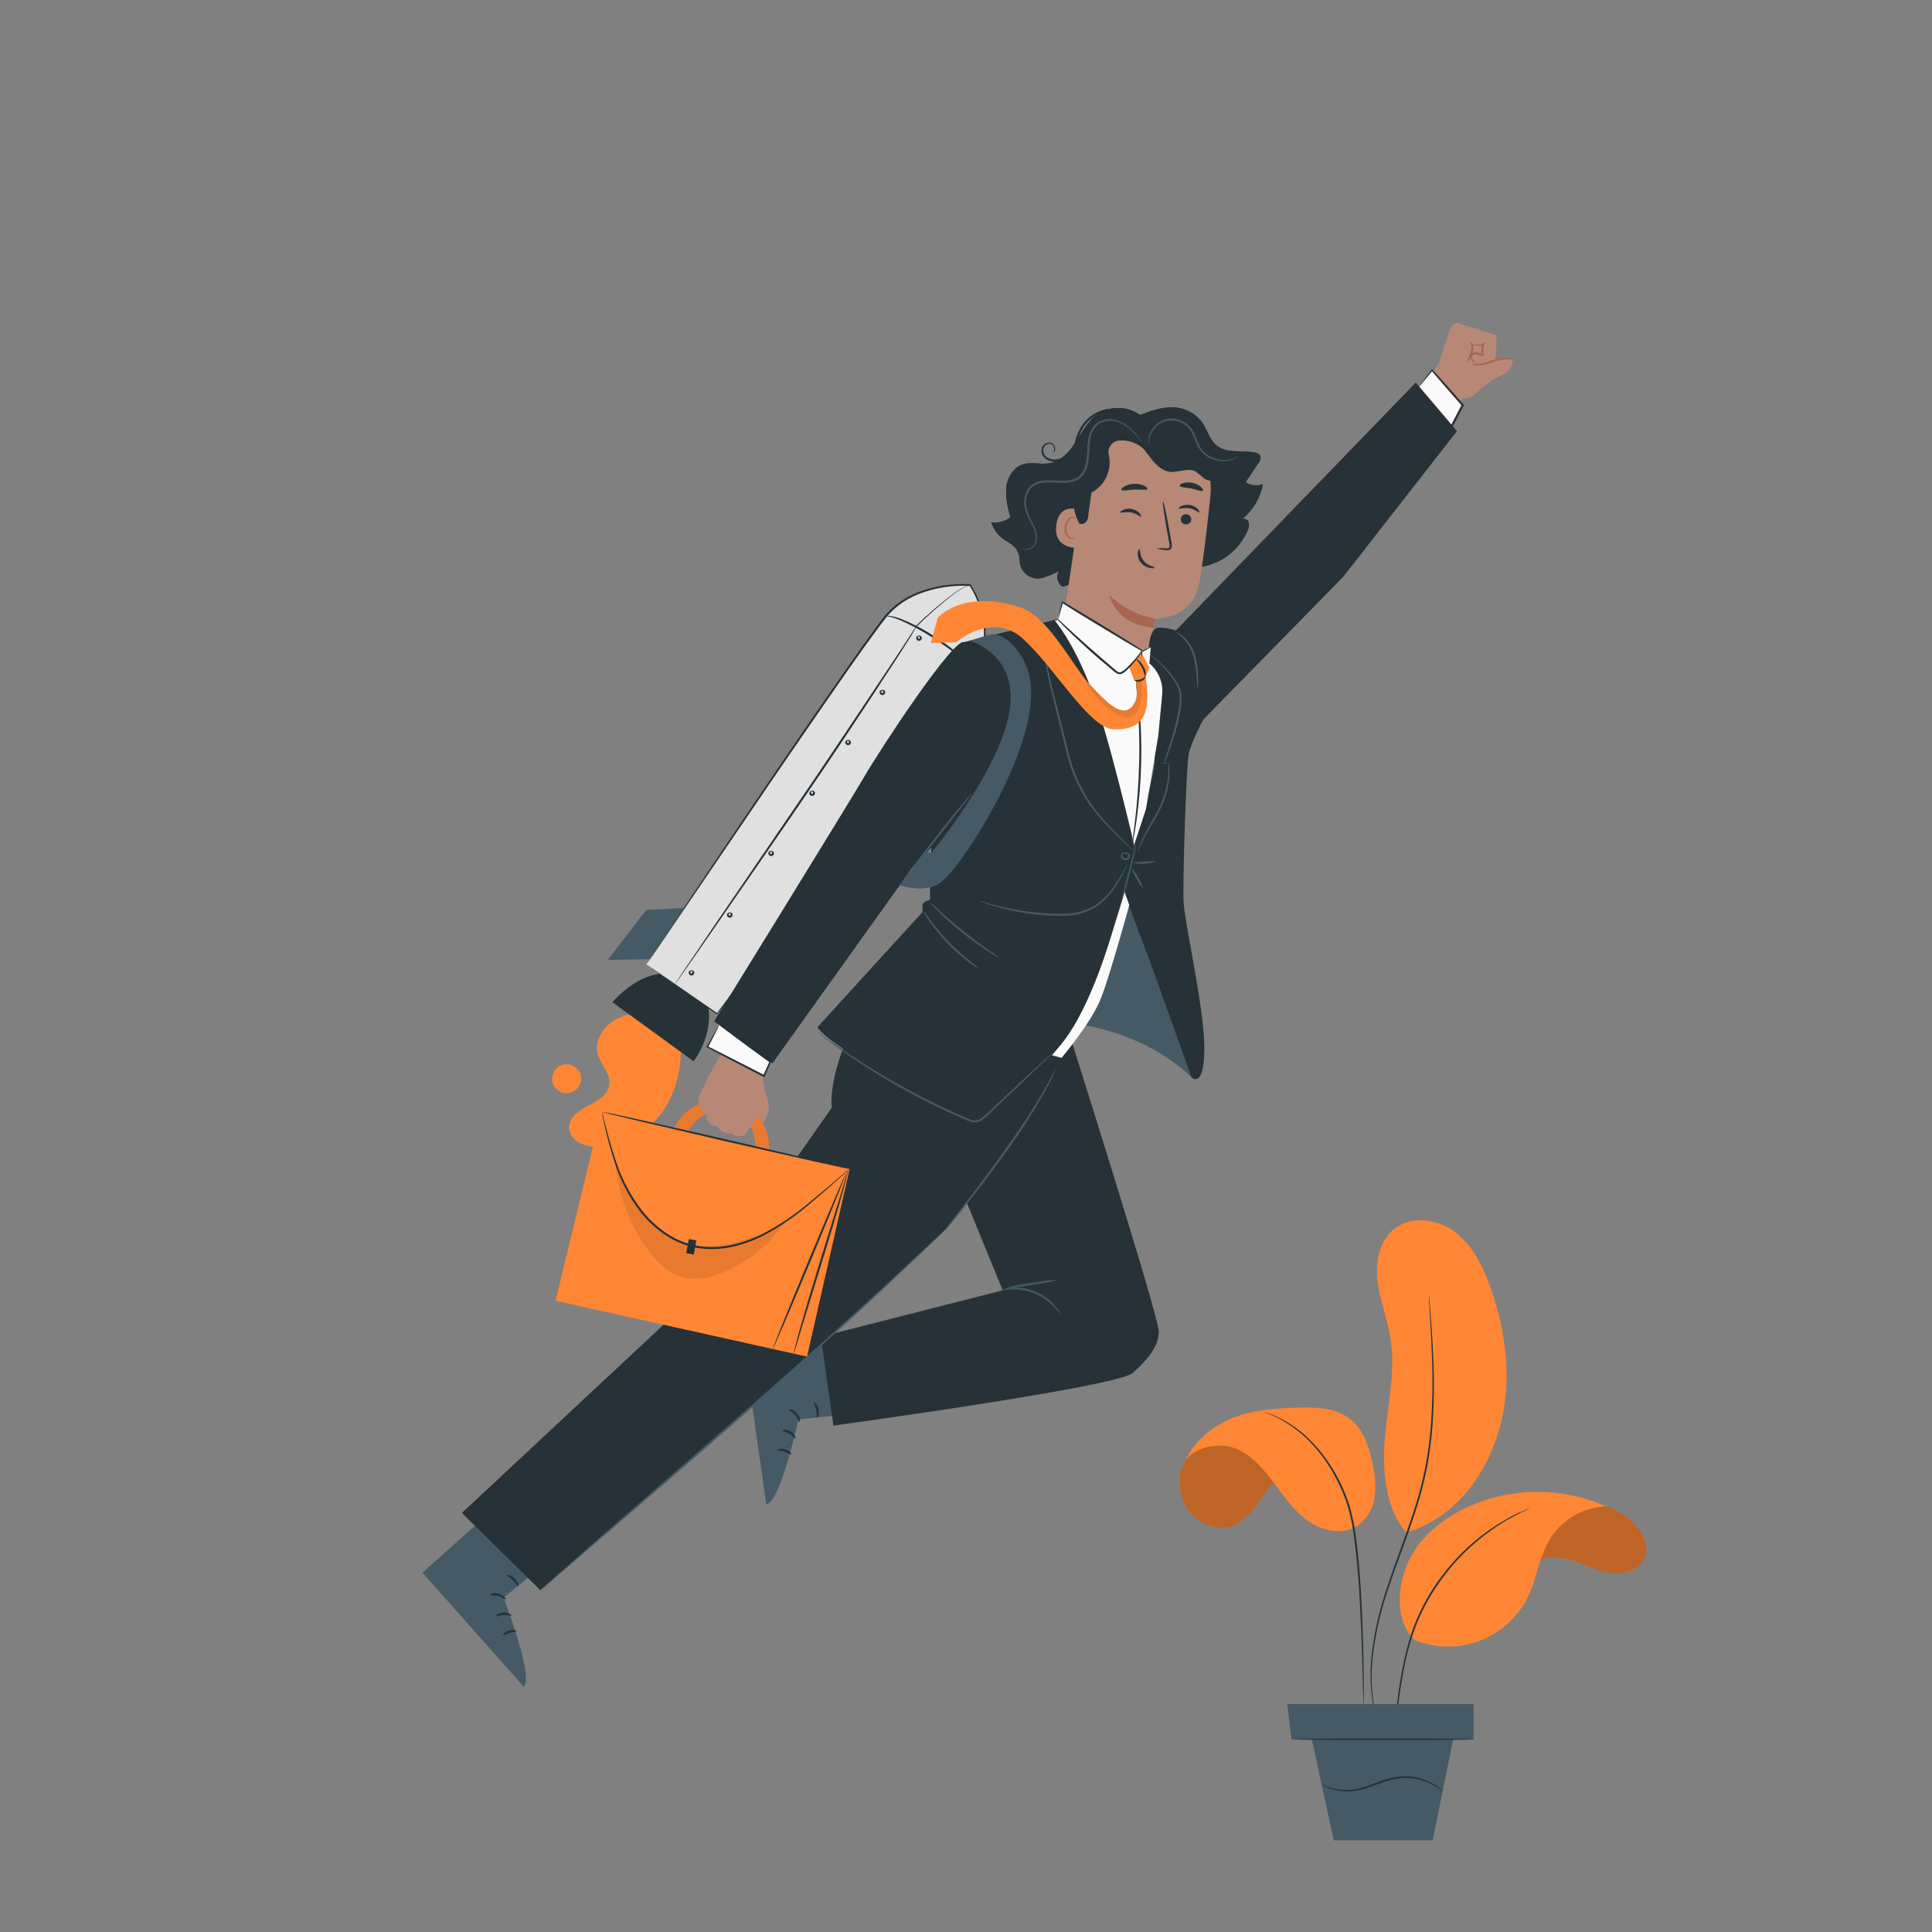 <svg width="340" height="340" viewBox="0 0 340 340" fill="none" xmlns="http://www.w3.org/2000/svg">
<rect x="0" y="0" width="340" height="340" fill="#808080" stroke="none"/>
<path d="M266.982 279.514C267.594 277.413 268.892 275.38 270.898 274.516C272.904 273.652 275.414 274.128 277.549 274.904C279.684 275.679 281.792 276.719 284.063 276.862C286.334 277.005 288.898 275.924 289.578 273.754C290.217 271.714 288.986 269.532 287.443 268.049C285.814 266.482 283.817 265.351 281.636 264.759C279.454 264.167 277.159 264.134 274.962 264.664C272.764 265.193 270.736 266.267 269.063 267.787C267.39 269.307 266.127 271.223 265.39 273.36" fill="#FF8634"/>
<g opacity="0.5">
<path opacity="0.5" d="M266.982 279.514C267.594 277.413 268.892 275.38 270.898 274.516C272.904 273.652 275.414 274.128 277.549 274.904C279.684 275.679 281.792 276.719 284.063 276.862C286.334 277.005 288.898 275.924 289.578 273.754C290.217 271.714 288.986 269.532 287.443 268.049C285.814 266.482 283.817 265.351 281.636 264.759C279.454 264.167 277.159 264.134 274.962 264.664C272.764 265.193 270.736 266.267 269.063 267.787C267.39 269.307 266.127 271.223 265.39 273.36" fill="black"/>
</g>
<path d="M248.989 288.64C245.65 285.478 245.82 279.963 247.479 275.679C249.138 271.395 252.776 268.097 256.829 265.928C260.785 263.85 265.16 262.696 269.626 262.552C274.093 262.408 278.533 263.279 282.615 265.098C280.616 265.184 278.67 265.758 276.945 266.771C275.22 267.783 273.77 269.203 272.721 270.905C270.891 273.938 270.49 277.624 268.981 280.826C267.274 284.433 264.253 287.251 260.536 288.704C256.82 290.156 252.689 290.133 248.989 288.64Z" fill="#FF8634"/>
<path d="M247.384 269.62C243.692 265.261 243.202 258.271 243.746 252.586C244.29 246.901 245.609 241.182 244.712 235.545C244.181 232.206 242.882 229.017 242.447 225.665C242.012 222.312 242.631 218.518 245.228 216.356C248.214 213.867 252.919 214.452 256.027 216.791C259.134 219.13 260.93 222.795 262.249 226.454C265.139 234.491 266.2 243.399 263.82 251.614C261.44 259.828 255.877 267.152 247.704 269.627" fill="#FF8634"/>
<path d="M245.616 305.354C245.597 305.189 245.597 305.023 245.616 304.858C245.616 304.524 245.616 304.042 245.616 303.416C245.657 302.165 245.779 300.356 246.058 298.139C246.402 295.539 246.89 292.96 247.52 290.414C248.285 287.288 249.47 284.28 251.042 281.472C252.625 278.668 254.56 276.079 256.802 273.768C258.632 271.882 260.658 270.197 262.847 268.743C263.765 268.11 264.656 267.628 265.424 267.179C266.193 266.73 266.9 266.424 267.464 266.152L268.79 265.594C268.943 265.526 269.1 265.467 269.26 265.418C269.118 265.509 268.968 265.587 268.811 265.649L267.512 266.261C266.961 266.546 266.281 266.9 265.506 267.328C264.731 267.757 263.874 268.28 262.963 268.926C258.156 272.209 254.168 276.553 251.308 281.622C247.908 287.552 246.99 293.794 246.316 298.166C246.01 300.376 245.854 302.178 245.772 303.423L245.691 304.858C245.636 305.184 245.623 305.354 245.616 305.354Z" fill="#263238"/>
<path d="M213.785 252.436C206.985 256.557 206.985 260.304 208.121 263.84C209.256 267.376 213.452 269.838 216.92 268.512C218.885 267.764 220.32 266.057 221.523 264.343C222.727 262.63 223.883 260.794 225.603 259.583C227.324 258.373 229.772 257.876 231.486 259.1" fill="#FF8634"/>
<g opacity="0.5">
<path opacity="0.5" d="M213.785 252.436C206.985 256.557 206.985 260.304 208.121 263.84C209.256 267.376 213.452 269.838 216.92 268.512C218.885 267.764 220.32 266.057 221.523 264.343C222.727 262.63 223.883 260.794 225.603 259.583C227.324 258.373 229.772 257.876 231.486 259.1" fill="black"/>
</g>
<path d="M208.672 256.952C210.46 254.483 214.866 253.769 217.654 255C220.442 256.231 222.476 258.672 224.305 261.12C226.134 263.568 227.909 266.132 230.425 267.825C232.941 269.518 236.484 270.137 239.006 268.43C239.809 267.829 240.482 267.071 240.983 266.203C241.484 265.334 241.804 264.373 241.924 263.378C242.143 261.386 242.007 259.372 241.522 257.428C240.917 254.565 239.931 251.573 237.64 249.757C235.09 247.717 231.52 247.629 228.283 247.717C224.543 247.84 220.748 248.118 217.24 249.417C213.731 250.716 210.147 253.497 208.658 256.945" fill="#FF8634"/>
<path d="M239.938 299.88C239.938 299.88 239.938 299.832 239.938 299.73C239.938 299.628 239.938 299.472 239.938 299.295C239.938 298.88 239.904 298.316 239.877 297.595C239.836 296.099 239.775 293.978 239.7 291.366C239.625 288.755 239.51 285.6 239.319 282.132C239.129 278.664 238.87 274.836 238.34 270.864C238.12 268.931 237.742 267.018 237.211 265.146C236.666 263.415 235.965 261.738 235.117 260.134C234.356 258.682 233.473 257.296 232.478 255.993C231.604 254.863 230.64 253.805 229.595 252.831C228.073 251.424 226.352 250.249 224.488 249.342C224.155 249.193 223.863 249.043 223.598 248.934L222.918 248.676L222.51 248.513L222.374 248.445C222.425 248.449 222.476 248.463 222.523 248.486L222.938 248.622L223.618 248.853C223.89 248.948 224.182 249.091 224.522 249.24C226.421 250.1 228.175 251.247 229.724 252.64C230.789 253.614 231.771 254.674 232.662 255.809C233.69 257.115 234.601 258.51 235.382 259.978C236.247 261.592 236.959 263.283 237.51 265.03C238.05 266.918 238.434 268.846 238.66 270.796C239.183 274.788 239.435 278.61 239.612 282.084C239.788 285.559 239.877 288.701 239.931 291.332C239.986 293.964 240.006 296.092 240.013 297.568V299.261C240.013 299.445 240.013 299.588 240.013 299.703C239.997 299.766 239.972 299.825 239.938 299.88Z" fill="#263238"/>
<path d="M242.393 302.974C242.069 302.018 241.819 301.038 241.645 300.043C241.175 297.324 241.07 294.555 241.332 291.808C241.75 287.739 242.624 283.729 243.936 279.854C245.337 275.461 247.241 270.762 248.866 265.717C250.431 260.98 251.413 256.071 251.79 251.097C252.106 247.036 252.178 242.96 252.008 238.891C251.892 235.416 251.709 232.601 251.593 230.663L251.464 228.419C251.464 228.181 251.464 227.984 251.464 227.841C251.455 227.773 251.455 227.704 251.464 227.637C251.464 227.637 251.464 227.705 251.464 227.834C251.464 227.963 251.498 228.174 251.525 228.419C251.566 228.949 251.627 229.697 251.709 230.649C251.865 232.594 252.083 235.409 252.226 238.884C252.425 242.963 252.375 247.051 252.076 251.124C251.889 253.531 251.569 255.926 251.117 258.298C250.614 260.84 249.958 263.349 249.152 265.812C247.527 270.878 245.616 275.57 244.202 279.949C242.887 283.801 241.998 287.784 241.55 291.829C241.268 294.56 241.341 297.317 241.767 300.03C241.93 300.982 242.087 301.723 242.223 302.219C242.277 302.457 242.325 302.641 242.359 302.784C242.377 302.846 242.389 302.909 242.393 302.974Z" fill="#263238"/>
<path d="M259.325 306.061H227.263L226.535 299.887H259.325V306.061Z" fill="#455A64"/>
<path d="M230.703 305.354L234.715 323.864H252.13L255.884 305.354H230.703Z" fill="#455A64"/>
<path d="M259.318 306.061C259.318 306.143 252.273 306.19 243.583 306.17C234.892 306.15 227.841 306.054 227.841 305.973C227.841 305.891 234.885 305.837 243.583 305.864C252.28 305.891 259.318 306 259.318 306.061Z" fill="#455A64"/>
<path d="M253.817 315.194C252.946 314.54 251.998 313.996 250.995 313.575C249.899 313.148 248.736 312.918 247.561 312.895C246.12 312.9 244.692 313.162 243.345 313.67C241.883 314.167 240.516 314.738 239.19 315.03C238.009 315.283 236.793 315.32 235.599 315.139C234.794 315.023 234.013 314.774 233.287 314.405C233.095 314.298 232.909 314.18 232.73 314.051C232.614 313.963 232.553 313.908 232.56 313.902C232.567 313.895 232.832 314.058 233.342 314.296C234.068 314.618 234.838 314.829 235.627 314.922C236.793 315.073 237.976 315.015 239.122 314.752C240.407 314.432 241.774 313.854 243.243 313.351C244.625 312.834 246.091 312.576 247.567 312.589C248.774 312.629 249.963 312.889 251.076 313.358C251.824 313.668 252.526 314.077 253.164 314.575C253.339 314.709 253.507 314.852 253.667 315.003C253.776 315.132 253.823 315.187 253.817 315.194Z" fill="#263238"/>
<path d="M259.603 306.088C259.603 306.17 252.395 306.238 243.501 306.238C234.607 306.238 227.392 306.17 227.392 306.088C227.392 306.007 234.6 305.932 243.501 305.932C252.402 305.932 259.603 306 259.603 306.088Z" fill="#263238"/>
<path d="M119.374 179.846L115.111 177.806C112.737 178.038 110.276 178.296 108.215 179.5C106.155 180.703 104.598 183.124 105.176 185.436C105.665 187.367 107.515 188.972 107.216 190.944C106.964 192.732 105.121 193.759 103.517 194.582C101.912 195.405 100.117 196.622 100.151 198.438C100.185 198.958 100.347 199.463 100.622 199.906C100.897 200.35 101.277 200.719 101.728 200.981C102.639 201.497 103.666 201.776 104.713 201.79C109.779 202.062 114.682 198.954 117.273 194.596C119.864 190.237 120.36 184.824 119.374 179.846Z" fill="#FF8634"/>
<path d="M107.773 176.372L122.053 186.762C122.053 186.762 125.841 182.002 124.495 176.433L117.287 171.36C117.287 171.36 112.914 170.68 107.773 176.372Z" fill="#263238"/>
<path d="M113.723 169.708L126.188 178.412L172.258 116.334C172.258 116.334 175.406 110.473 170.707 102.986C170.707 102.986 161.187 102.122 155.938 108.385C150.688 114.648 113.723 169.708 113.723 169.708Z" fill="#E0E0E0"/>
<path d="M113.73 169.708C113.73 169.708 113.798 169.578 113.968 169.32L114.709 168.184L117.592 163.839L128.343 147.839C132.913 141.073 138.38 132.994 144.561 124.039C147.662 119.558 150.912 114.845 154.442 110.038L155.802 108.256C157.328 106.507 159.249 105.146 161.405 104.285C162.863 103.704 164.382 103.291 165.934 103.054C167.507 102.805 169.103 102.725 170.694 102.816H170.775L170.823 102.891C172.27 105.14 173.152 107.707 173.393 110.371C173.57 112.448 173.221 114.536 172.38 116.443L126.242 178.466L126.188 178.541L126.113 178.486L116.96 171.992L114.56 170.286L113.954 169.85L113.764 169.708L113.982 169.85L114.614 170.279L117.048 171.952L126.276 178.337H126.147L172.149 116.212C172.958 114.365 173.292 112.346 173.121 110.337C172.879 107.736 172.016 105.232 170.605 103.034L170.741 103.115C167.63 102.935 164.518 103.429 161.616 104.564C160.207 105.121 158.897 105.899 157.733 106.869C157.161 107.348 156.626 107.871 156.135 108.433C155.679 109.024 155.217 109.609 154.775 110.194C151.252 114.954 147.975 119.714 144.888 124.168C138.686 133.124 133.198 141.168 128.602 147.968L117.762 163.907L114.825 168.212L114.002 169.32L113.73 169.708Z" fill="#263238"/>
<path d="M114.335 168.803L106.957 168.926L113.744 160.12L120.394 159.807L114.335 168.803Z" fill="#455A64"/>
<path d="M170.68 102.986L170.483 103.054C170.282 103.102 170.088 103.175 169.905 103.272C169.184 103.624 168.501 104.048 167.865 104.536C165.518 106.335 163.293 108.288 161.208 110.384V110.296C161.167 110.434 161.109 110.566 161.038 110.69L160.847 111.03L160.453 111.71L159.603 113.07L157.76 115.96C156.454 117.953 155.04 120.095 153.585 122.359C150.606 126.874 147.288 131.879 143.759 137.074C140.359 142.113 137.054 146.866 134.076 151.205L126.126 162.717L120.741 170.456L119.265 172.55L118.871 173.094C118.828 173.157 118.78 173.216 118.728 173.271C118.756 173.2 118.795 173.133 118.844 173.074L119.204 172.509L120.632 170.381C121.89 168.518 123.692 165.852 125.922 162.574C130.417 155.978 136.619 146.934 143.466 136.877C146.989 131.662 150.321 126.677 153.313 122.182C156.305 117.688 159.052 113.614 161.16 110.296L161.119 110.208C163.229 108.125 165.483 106.193 167.865 104.428C168.499 103.95 169.183 103.542 169.905 103.21C170.094 103.119 170.296 103.055 170.503 103.02L170.68 102.986Z" fill="#263238"/>
<path d="M149.172 130.281C149.172 130.24 149.308 130.111 149.546 130.281C149.618 130.328 149.675 130.394 149.71 130.473C149.745 130.551 149.757 130.638 149.743 130.723C149.725 130.829 149.674 130.926 149.597 131C149.519 131.074 149.42 131.121 149.314 131.134C149.207 131.147 149.1 131.126 149.007 131.072C148.914 131.019 148.84 130.937 148.798 130.839C148.763 130.762 148.752 130.677 148.764 130.594C148.776 130.511 148.811 130.433 148.866 130.37C149.056 130.166 149.247 130.234 149.233 130.281C149.219 130.329 149.124 130.376 149.077 130.506C149.06 130.535 149.051 130.567 149.051 130.601C149.051 130.634 149.06 130.667 149.077 130.696C149.095 130.726 149.122 130.751 149.154 130.767C149.185 130.782 149.221 130.788 149.257 130.784C149.292 130.78 149.325 130.765 149.352 130.742C149.379 130.719 149.399 130.689 149.41 130.655C149.419 130.625 149.421 130.593 149.415 130.563C149.409 130.532 149.396 130.503 149.376 130.478C149.308 130.336 149.185 130.329 149.172 130.281Z" fill="#263238"/>
<path d="M142.848 139.223C142.848 139.189 142.984 139.06 143.229 139.223C143.301 139.269 143.358 139.336 143.392 139.415C143.426 139.494 143.435 139.581 143.419 139.665C143.4 139.77 143.348 139.867 143.27 139.94C143.193 140.013 143.093 140.06 142.987 140.072C142.881 140.084 142.773 140.062 142.681 140.008C142.588 139.954 142.516 139.872 142.474 139.774C142.44 139.697 142.43 139.612 142.443 139.528C142.456 139.445 142.493 139.368 142.549 139.305C142.732 139.101 142.923 139.176 142.916 139.216C142.909 139.257 142.8 139.312 142.753 139.448C142.738 139.476 142.73 139.507 142.73 139.539C142.73 139.571 142.738 139.603 142.753 139.631C142.773 139.661 142.8 139.685 142.832 139.702C142.864 139.719 142.9 139.727 142.936 139.726C142.971 139.718 143.002 139.701 143.028 139.678C143.054 139.654 143.074 139.624 143.086 139.59C143.095 139.56 143.097 139.529 143.091 139.498C143.085 139.467 143.072 139.438 143.052 139.414C142.984 139.284 142.861 139.271 142.848 139.223Z" fill="#263238"/>
<path d="M135.626 149.804C135.626 149.77 135.762 149.641 136 149.804C136.073 149.85 136.131 149.916 136.166 149.995C136.201 150.074 136.212 150.161 136.197 150.246C136.179 150.351 136.127 150.448 136.049 150.521C135.971 150.594 135.871 150.64 135.765 150.653C135.659 150.665 135.552 150.643 135.459 150.589C135.367 150.535 135.294 150.453 135.252 150.355C135.219 150.278 135.208 150.193 135.22 150.111C135.232 150.028 135.267 149.95 135.32 149.886C135.511 149.682 135.701 149.756 135.687 149.797C135.674 149.838 135.579 149.892 135.531 150.028C135.514 150.056 135.505 150.088 135.505 150.12C135.505 150.153 135.514 150.184 135.531 150.212C135.551 150.242 135.578 150.267 135.61 150.284C135.642 150.3 135.678 150.308 135.715 150.307C135.749 150.299 135.781 150.282 135.807 150.258C135.833 150.235 135.853 150.205 135.864 150.171C135.878 150.144 135.886 150.114 135.886 150.083C135.886 150.052 135.878 150.022 135.864 149.994C135.762 149.865 135.64 149.852 135.626 149.804Z" fill="#263238"/>
<path d="M128.35 160.636C128.35 160.636 128.486 160.473 128.724 160.636C128.797 160.682 128.855 160.749 128.89 160.827C128.925 160.906 128.936 160.993 128.921 161.078C128.904 161.184 128.852 161.281 128.775 161.355C128.698 161.429 128.598 161.477 128.492 161.49C128.386 161.503 128.278 161.481 128.185 161.428C128.092 161.374 128.019 161.292 127.976 161.194C127.942 161.116 127.93 161.03 127.942 160.946C127.954 160.862 127.99 160.783 128.044 160.718C128.235 160.514 128.425 160.589 128.411 160.63C128.398 160.67 128.303 160.725 128.255 160.861C128.238 160.888 128.229 160.92 128.229 160.953C128.229 160.985 128.238 161.017 128.255 161.044C128.275 161.075 128.302 161.099 128.334 161.116C128.367 161.133 128.402 161.141 128.439 161.14C128.473 161.131 128.505 161.114 128.531 161.091C128.557 161.067 128.577 161.037 128.588 161.004C128.598 160.974 128.599 160.942 128.593 160.911C128.588 160.88 128.574 160.851 128.554 160.827C128.52 160.698 128.364 160.684 128.35 160.636Z" fill="#263238"/>
<path d="M121.604 170.816C121.604 170.816 121.74 170.653 121.978 170.816C122.051 170.862 122.109 170.928 122.144 171.007C122.179 171.086 122.19 171.173 122.176 171.258C122.155 171.363 122.103 171.458 122.026 171.532C121.95 171.606 121.852 171.655 121.747 171.673C121.64 171.683 121.532 171.659 121.439 171.604C121.346 171.549 121.273 171.466 121.23 171.367C121.194 171.291 121.182 171.205 121.194 171.122C121.206 171.038 121.242 170.96 121.298 170.898C121.489 170.694 121.679 170.768 121.666 170.809C121.652 170.85 121.557 170.904 121.509 171.04C121.492 171.068 121.484 171.1 121.484 171.132C121.484 171.165 121.492 171.196 121.509 171.224C121.529 171.254 121.556 171.279 121.589 171.296C121.621 171.312 121.657 171.32 121.693 171.319C121.727 171.311 121.759 171.294 121.785 171.27C121.811 171.247 121.831 171.217 121.842 171.183C121.857 171.156 121.864 171.126 121.864 171.095C121.864 171.064 121.857 171.034 121.842 171.006C121.72 170.877 121.618 170.864 121.604 170.816Z" fill="#263238"/>
<path d="M155.203 121.468C155.203 121.428 155.339 121.298 155.584 121.468C155.656 121.515 155.712 121.582 155.746 121.661C155.78 121.739 155.79 121.826 155.774 121.91C155.757 122.016 155.705 122.113 155.628 122.188C155.551 122.263 155.452 122.311 155.346 122.325C155.24 122.335 155.133 122.311 155.04 122.258C154.947 122.204 154.874 122.123 154.829 122.026C154.796 121.949 154.785 121.864 154.798 121.78C154.811 121.697 154.848 121.62 154.904 121.557C155.088 121.353 155.285 121.421 155.271 121.468C155.258 121.516 155.156 121.564 155.108 121.693C155.095 121.723 155.088 121.755 155.088 121.788C155.088 121.821 155.095 121.853 155.108 121.883C155.129 121.912 155.156 121.936 155.188 121.951C155.221 121.967 155.256 121.974 155.292 121.972C155.325 121.964 155.357 121.949 155.383 121.926C155.409 121.904 155.429 121.875 155.441 121.842C155.453 121.813 155.456 121.78 155.45 121.749C155.444 121.718 155.429 121.689 155.407 121.666C155.339 121.523 155.217 121.516 155.203 121.468Z" fill="#263238"/>
<path d="M161.65 111.921C161.616 111.887 161.786 111.758 162.024 111.921C162.096 111.967 162.153 112.034 162.187 112.113C162.221 112.192 162.23 112.279 162.214 112.363C162.196 112.469 162.145 112.566 162.068 112.641C161.991 112.716 161.892 112.764 161.786 112.778C161.68 112.787 161.574 112.763 161.483 112.71C161.392 112.656 161.319 112.575 161.276 112.479C161.24 112.401 161.227 112.315 161.239 112.231C161.251 112.146 161.288 112.067 161.344 112.003C161.534 111.799 161.724 111.874 161.711 111.914C161.697 111.955 161.602 112.01 161.554 112.146C161.538 112.173 161.529 112.205 161.529 112.237C161.529 112.27 161.538 112.302 161.554 112.329C161.573 112.359 161.599 112.383 161.63 112.4C161.661 112.417 161.696 112.425 161.731 112.424C161.767 112.417 161.8 112.401 161.827 112.377C161.855 112.353 161.876 112.323 161.888 112.288C161.897 112.258 161.899 112.227 161.893 112.196C161.887 112.165 161.874 112.136 161.854 112.112C161.779 111.982 161.663 111.969 161.65 111.921Z" fill="#263238"/>
<path d="M101.742 188.258C101.514 187.984 101.233 187.758 100.916 187.594C100.599 187.431 100.252 187.332 99.896 187.305C99.54 187.278 99.183 187.322 98.844 187.436C98.506 187.549 98.194 187.729 97.927 187.966L98.015 187.918C97.612 188.281 97.334 188.76 97.218 189.29C97.102 189.819 97.155 190.372 97.369 190.869C97.518 191.199 97.734 191.494 98.004 191.734C98.275 191.975 98.593 192.155 98.938 192.264C99.283 192.372 99.647 192.407 100.006 192.364C100.365 192.322 100.712 192.205 101.022 192.019C101.333 191.834 101.6 191.585 101.808 191.288C102.015 190.992 102.158 190.655 102.226 190.3C102.294 189.945 102.286 189.579 102.202 189.227C102.119 188.875 101.962 188.545 101.742 188.258Z" fill="#FF8634"/>
<path d="M171.197 117.674C171.149 117.674 170.517 116.94 169.232 115.906C167.587 114.557 165.858 113.312 164.057 112.18C162.27 111.025 160.394 110.016 158.447 109.16C158.073 109.004 157.726 108.882 157.427 108.766L156.631 108.535C156.399 108.513 156.171 108.463 155.951 108.385C156.191 108.355 156.433 108.355 156.672 108.385L157.495 108.562C157.808 108.664 158.175 108.766 158.556 108.909C160.547 109.707 162.455 110.698 164.254 111.867C166.075 113.002 167.799 114.284 169.409 115.702C169.888 116.128 170.343 116.582 170.769 117.062C170.943 117.242 171.088 117.449 171.197 117.674Z" fill="#263238"/>
<path d="M152.422 235.049L131.07 238.204L134.864 264.785C137.38 264.268 140.515 249.791 140.515 249.791L154.278 248.329L152.422 235.049Z" fill="#455A64"/>
<path d="M140.713 250.24C140.583 250.24 140.434 249.608 139.924 249.03C139.414 248.452 138.822 248.193 138.856 248.064C138.89 247.935 139.665 248.023 140.271 248.744C140.876 249.465 140.835 250.24 140.713 250.24Z" fill="#263238"/>
<path d="M139.958 253.157C139.835 253.205 139.536 252.674 138.924 252.307C138.312 251.94 137.714 251.906 137.7 251.77C137.687 251.634 138.38 251.457 139.162 251.92C139.944 252.382 140.08 253.137 139.958 253.157Z" fill="#263238"/>
<path d="M136.843 255.218C136.802 255.102 137.421 254.83 138.203 255.061C138.985 255.292 139.332 255.857 139.23 255.932C139.128 256.006 138.7 255.68 138.074 255.496C137.448 255.313 136.877 255.34 136.843 255.218Z" fill="#263238"/>
<path d="M143.813 249.519C143.684 249.485 143.779 248.839 143.623 248.159C143.467 247.479 143.161 246.894 143.263 246.799C143.365 246.704 143.902 247.2 144.072 248.057C144.242 248.914 143.922 249.56 143.813 249.519Z" fill="#263238"/>
<path d="M146.88 248.438C146.694 248.01 146.631 247.54 146.697 247.078C146.716 246.586 146.794 246.097 146.928 245.623C147.007 245.344 147.107 245.071 147.227 244.807C147.286 244.645 147.371 244.493 147.479 244.358C147.559 244.261 147.67 244.194 147.792 244.166C147.915 244.137 148.044 244.15 148.159 244.202C148.259 244.251 148.346 244.325 148.411 244.416C148.477 244.508 148.518 244.614 148.533 244.725C148.556 244.894 148.556 245.066 148.533 245.235C148.502 245.53 148.445 245.821 148.363 246.106C148.225 246.59 148.011 247.049 147.73 247.466C147.247 248.146 146.792 248.445 146.765 248.404C146.737 248.363 147.077 247.989 147.445 247.296C147.664 246.893 147.831 246.463 147.941 246.017C148.006 245.754 148.049 245.485 148.07 245.215C148.104 244.922 148.07 244.684 147.934 244.63C147.798 244.576 147.866 244.63 147.791 244.678C147.715 244.78 147.653 244.892 147.608 245.011C147.488 245.257 147.386 245.512 147.302 245.772C147.155 246.215 147.053 246.67 146.996 247.132C146.99 247.57 146.951 248.006 146.88 248.438Z" fill="#263238"/>
<path d="M146.663 248.295C147.007 247.99 147.441 247.804 147.9 247.765C148.391 247.678 148.892 247.678 149.383 247.765C149.675 247.808 149.963 247.884 150.239 247.989C150.425 248.035 150.596 248.127 150.736 248.258C150.875 248.39 150.978 248.554 151.035 248.737C151.049 248.856 151.03 248.977 150.978 249.086C150.926 249.194 150.844 249.286 150.743 249.349C150.598 249.442 150.44 249.511 150.273 249.553C149.983 249.645 149.68 249.689 149.376 249.682C148.868 249.683 148.368 249.557 147.921 249.315C147.159 248.894 146.928 248.37 146.969 248.356C147.009 248.343 147.343 248.717 148.063 249.036C148.476 249.21 148.922 249.291 149.369 249.274C149.63 249.267 149.889 249.224 150.137 249.145C150.416 249.064 150.627 248.921 150.586 248.819C150.545 248.717 150.321 248.492 150.083 248.418C149.834 248.319 149.577 248.244 149.315 248.193C148.867 248.103 148.409 248.08 147.955 248.125C147.159 248.159 146.697 248.363 146.663 248.295Z" fill="#263238"/>
<path d="M90.44 262.371L74.351 276.76L92.181 296.834C93.996 295.018 88.618 281.194 88.618 281.194L99.287 272.354L90.44 262.371Z" fill="#455A64"/>
<path d="M89.012 281.472C88.91 281.554 88.434 281.105 87.652 280.901C86.87 280.697 86.292 280.813 86.231 280.684C86.17 280.554 86.911 280.201 87.781 280.466C88.652 280.731 89.121 281.411 89.012 281.472Z" fill="#263238"/>
<path d="M90.012 284.349C89.937 284.458 89.393 284.179 88.652 284.22C87.91 284.26 87.421 284.546 87.339 284.444C87.258 284.342 87.754 283.764 88.638 283.764C89.522 283.764 90.1 284.24 90.012 284.349Z" fill="#263238"/>
<path d="M88.556 287.783C88.454 287.715 88.822 287.144 89.583 286.919C90.345 286.695 90.943 286.96 90.943 287.076C90.943 287.191 90.365 287.164 89.74 287.354C89.114 287.545 88.652 287.871 88.556 287.783Z" fill="#263238"/>
<path d="M91.222 279.194C91.093 279.235 90.828 278.664 90.304 278.14C89.781 277.617 89.209 277.345 89.25 277.216C89.291 277.086 90.005 277.216 90.61 277.821C91.215 278.426 91.338 279.174 91.222 279.194Z" fill="#263238"/>
<path d="M93.16 276.597C93.119 276.638 92.711 276.304 92.269 275.59C91.859 274.92 91.582 274.176 91.453 273.401C91.413 273.234 91.401 273.062 91.419 272.891C91.432 272.764 91.486 272.645 91.573 272.553C91.661 272.46 91.776 272.4 91.902 272.381C92.014 272.369 92.127 272.384 92.232 272.425C92.337 272.465 92.431 272.529 92.507 272.612C92.622 272.737 92.716 272.879 92.786 273.034C92.928 273.293 93.042 273.566 93.126 273.85C93.277 274.324 93.35 274.82 93.344 275.318C93.383 275.775 93.281 276.234 93.051 276.631C92.983 276.631 93.051 276.121 93.051 275.325C93.012 274.861 92.914 274.404 92.759 273.965C92.668 273.71 92.556 273.462 92.426 273.224C92.29 272.966 92.133 272.782 91.991 272.809C91.848 272.836 91.916 272.809 91.895 272.932C91.873 273.058 91.873 273.186 91.895 273.312C91.934 273.581 91.989 273.846 92.059 274.108C92.184 274.557 92.35 274.994 92.555 275.414C92.781 275.795 92.983 276.19 93.16 276.597Z" fill="#263238"/>
<path d="M92.922 276.597C92.875 276.597 93.058 276.066 93.657 275.468C94.016 275.125 94.43 274.842 94.881 274.632C95.149 274.507 95.429 274.409 95.717 274.339C95.898 274.276 96.093 274.261 96.282 274.294C96.472 274.327 96.649 274.408 96.798 274.53C96.878 274.622 96.928 274.736 96.944 274.856C96.96 274.977 96.94 275.1 96.887 275.21C96.816 275.364 96.725 275.508 96.615 275.638C96.42 275.873 96.191 276.078 95.935 276.243C95.513 276.529 95.027 276.707 94.52 276.76C93.657 276.835 93.16 276.529 93.201 276.488C93.628 276.497 94.055 276.481 94.479 276.44C94.921 276.362 95.339 276.186 95.703 275.924C95.916 275.772 96.106 275.591 96.268 275.386C96.458 275.162 96.56 274.931 96.465 274.87C96.369 274.814 96.262 274.78 96.151 274.77C96.041 274.761 95.93 274.776 95.826 274.815C95.563 274.869 95.306 274.946 95.057 275.046C94.634 275.215 94.238 275.444 93.881 275.726C93.262 276.209 92.983 276.638 92.922 276.597Z" fill="#263238"/>
<path d="M159.861 170.775C159.331 170.986 154.353 171.884 150.008 180.751C145.663 189.618 146.357 194.97 146.357 194.97L124.923 225.522L81.287 266.254L95.105 279.854L140.556 240.122C140.556 240.122 164.356 218.722 166.859 215.873C171.734 210.378 188.149 186.803 188.149 186.803L159.861 170.775Z" fill="#263238"/>
<path d="M167.695 205.652L176.46 227.079L144.453 235.239L146.663 250.879C146.663 250.879 196.636 244.079 199.363 241.611C202.089 239.142 203.871 236.912 203.939 234.389C204.007 231.866 188.081 181.642 188.081 181.642L170.055 195.663L167.695 205.652Z" fill="#263238"/>
<path d="M185.824 188.027C185.803 188.141 185.764 188.251 185.708 188.353C185.599 188.605 185.463 188.904 185.307 189.271C184.967 190.08 184.375 191.189 183.634 192.556C181.621 196.072 179.419 199.477 177.038 202.756C174.284 206.618 171.653 210.011 169.701 212.425C168.729 213.636 167.919 214.608 167.355 215.268L166.675 216.022C166.599 216.112 166.515 216.194 166.423 216.267C166.478 216.163 166.544 216.065 166.621 215.975L167.226 215.179L169.477 212.276C171.374 209.821 173.978 206.407 176.725 202.552C179.473 198.696 181.832 195.119 183.389 192.44C184.151 191.08 184.749 190.006 185.157 189.217L185.64 188.36C185.749 188.122 185.81 188.02 185.824 188.027Z" fill="#455A64"/>
<path d="M186.599 231.275C186.544 231.309 186.198 230.71 185.45 229.915C185.008 229.457 184.523 229.042 184.001 228.677C183.361 228.24 182.678 227.871 181.961 227.576C181.234 227.298 180.48 227.1 179.71 226.984C179.08 226.894 178.442 226.864 177.806 226.896C176.718 226.964 176.059 227.161 176.045 227.1C176.032 227.038 176.195 227.011 176.494 226.916C176.913 226.778 177.347 226.689 177.786 226.651C178.439 226.573 179.098 226.573 179.751 226.651C180.552 226.753 181.337 226.952 182.09 227.242C182.836 227.547 183.543 227.937 184.198 228.405C184.729 228.802 185.213 229.259 185.64 229.765C185.933 230.094 186.188 230.455 186.402 230.84C186.544 231.105 186.619 231.261 186.599 231.275Z" fill="#455A64"/>
<path d="M186.232 225.216C184.704 225.636 183.147 225.938 181.574 226.12C180.019 226.421 178.444 226.607 176.861 226.678C178.389 226.258 179.946 225.956 181.519 225.774C183.075 225.474 184.649 225.287 186.232 225.216Z" fill="#455A64"/>
<path d="M166.45 216.24C166.401 216.305 166.346 216.367 166.287 216.424L165.777 216.934L163.785 218.885C162.058 220.578 159.528 222.999 156.38 225.957C150.076 231.887 141.229 239.918 131.301 248.615C121.373 257.312 112.302 265.084 105.747 270.722L97.981 277.44L95.88 279.222C95.642 279.412 95.458 279.568 95.322 279.684L95.125 279.834C95.125 279.834 95.18 279.766 95.295 279.657L95.832 279.167L97.872 277.311C99.708 275.699 102.333 273.401 105.57 270.552L131.056 248.363C140.978 239.673 149.852 231.676 156.216 225.794C159.385 222.856 161.942 220.47 163.696 218.81L165.736 216.906L166.274 216.417C166.382 216.308 166.444 216.24 166.45 216.24Z" fill="#455A64"/>
<path d="M249.648 70.04L253.225 63.92C253.225 63.92 255.041 57.8 255.544 57.317C256.047 56.834 256.612 56.637 256.986 56.93C257.36 57.222 262.82 58.738 263.201 58.97C263.582 59.201 263.201 62.601 263.201 62.601L263.16 63.417C263.16 63.417 265.275 62.737 266.104 63.417C266.506 63.75 265.853 65.294 264.54 65.878C262.7 66.741 261.029 67.925 259.604 69.374C259.148 69.813 258.549 70.072 257.917 70.101C257.564 70.101 257.278 70.101 257.387 70.02C257.795 69.693 253.987 74.78 253.987 74.78L249.648 70.04Z" fill="#B78876"/>
<path d="M266.084 63.417C265.768 63.274 265.424 63.204 265.078 63.213C264.23 63.284 263.397 63.474 262.602 63.777C261.778 64.102 260.904 64.284 260.019 64.314C259.642 64.346 259.265 64.256 258.944 64.056C258.944 64.002 259.359 64.117 260.012 64.056C260.857 63.958 261.687 63.752 262.48 63.444C263.309 63.124 264.189 62.96 265.078 62.961C265.359 62.967 265.633 63.047 265.873 63.192C266.05 63.301 266.098 63.41 266.084 63.417Z" fill="#AA6550"/>
<path d="M258.801 60.146C258.842 60.146 258.951 60.384 259.332 60.561C259.6 60.655 259.885 60.69 260.168 60.663C260.451 60.636 260.725 60.548 260.97 60.404L261.27 60.255L261.188 60.588C261.052 61.158 261.02 61.748 261.093 62.329V62.451V62.642H260.909C260.598 62.635 260.292 62.56 260.012 62.424C259.915 62.373 259.81 62.342 259.701 62.333C259.592 62.324 259.483 62.336 259.379 62.37C259.297 62.414 259.227 62.479 259.176 62.557C259.125 62.635 259.095 62.725 259.087 62.818C259.081 62.997 259.126 63.174 259.216 63.328C259.374 63.568 259.58 63.771 259.821 63.927C259.991 64.049 260.086 64.124 260.073 64.144C260.059 64.165 259.944 64.144 259.746 64.042C259.456 63.915 259.204 63.716 259.012 63.464C258.864 63.27 258.789 63.029 258.801 62.784C258.806 62.638 258.847 62.495 258.922 62.368C258.997 62.242 259.103 62.138 259.23 62.064C259.371 62.001 259.524 61.969 259.678 61.969C259.833 61.969 259.986 62.001 260.127 62.064C260.362 62.174 260.616 62.237 260.875 62.247L260.719 62.451V62.322C260.636 61.696 260.684 61.059 260.862 60.452L261.079 60.642C260.75 60.785 260.397 60.868 260.039 60.887C259.75 60.895 259.465 60.822 259.216 60.676C258.822 60.466 258.774 60.146 258.801 60.146Z" fill="#AA6550"/>
<path d="M258.121 63.689C258.033 63.628 258.509 62.9 258.801 61.9C258.954 61.499 258.994 61.064 258.917 60.642C258.842 60.336 258.679 60.187 258.706 60.146C258.733 60.105 258.985 60.2 259.155 60.561C259.326 61.024 259.326 61.533 259.155 61.996C259.023 62.665 258.656 63.265 258.121 63.689Z" fill="#AA6550"/>
<path d="M199.723 73.624C201.564 72.504 203.646 71.84 205.795 71.686C206.869 71.62 207.943 71.812 208.927 72.246C209.912 72.68 210.778 73.344 211.453 74.181C212.432 75.541 212.813 77.336 214.078 78.39C215.846 79.846 218.464 79.206 220.714 79.614C221.177 79.703 221.7 79.893 221.83 80.342C221.855 80.543 221.836 80.748 221.775 80.942C221.714 81.135 221.612 81.313 221.476 81.464L219.205 84.864C219.651 85.15 220.157 85.331 220.683 85.394C221.21 85.456 221.744 85.398 222.244 85.224C221.794 87.629 220.508 89.797 218.613 91.344C218.73 91.305 218.854 91.291 218.977 91.302C219.099 91.314 219.218 91.351 219.326 91.411C219.434 91.471 219.527 91.553 219.601 91.652C219.675 91.751 219.728 91.864 219.756 91.984C219.845 92.476 219.763 92.985 219.524 93.425C218.917 94.831 218.015 96.09 216.88 97.118C215.745 98.145 214.402 98.917 212.942 99.381C211.483 99.845 209.941 99.991 208.421 99.808C206.9 99.625 205.437 99.118 204.129 98.321" fill="#263238"/>
<path d="M201.022 73.324C199.898 72.398 198.501 71.867 197.047 71.813C195.592 71.759 194.159 72.185 192.97 73.025C191.359 74.215 190.407 76.078 189.312 77.785C188.217 79.492 186.762 81.131 184.79 81.505C183.192 81.811 181.478 81.219 179.942 81.743C178.276 82.307 177.262 84.089 177.079 85.823C177 87.587 177.259 89.35 177.84 91.018C177.362 91.386 176.815 91.655 176.231 91.809C175.647 91.963 175.038 91.999 174.44 91.916C174.857 93.175 175.677 94.262 176.773 95.01C177.514 95.391 178.189 95.889 178.772 96.485C179.225 97.18 179.462 97.995 179.452 98.824C179.483 99.301 179.622 99.764 179.856 100.18C180.091 100.596 180.417 100.954 180.808 101.227C181.2 101.5 181.649 101.681 182.12 101.757C182.592 101.833 183.074 101.803 183.532 101.667C184.514 101.375 185.464 100.985 186.368 100.504C186.368 100.504 185.402 101.81 186.898 103.224C187.501 103.157 188.078 102.945 188.583 102.608C189.087 102.271 189.502 101.817 189.795 101.286" fill="#263238"/>
<path d="M213.017 87.305C213.332 84.275 212.497 81.238 210.677 78.795C208.857 76.353 206.184 74.684 203.191 74.12L202.572 73.998C195.84 73.134 191.345 78.37 190.665 85.129L186.143 116.083L201.416 118.918L203.143 108.895C203.143 108.895 209.733 109.106 211.018 102.714C211.636 99.613 212.398 93.16 213.017 87.305Z" fill="#B78876"/>
<path d="M209.631 91.514C209.589 91.753 209.455 91.966 209.258 92.107C209.061 92.249 208.816 92.307 208.577 92.269C208.459 92.256 208.346 92.219 208.243 92.161C208.14 92.104 208.049 92.026 207.976 91.933C207.904 91.84 207.85 91.734 207.819 91.62C207.788 91.506 207.779 91.387 207.795 91.27C207.835 91.029 207.968 90.815 208.165 90.672C208.362 90.53 208.608 90.471 208.849 90.508C208.967 90.521 209.081 90.558 209.184 90.616C209.288 90.674 209.379 90.753 209.451 90.847C209.524 90.94 209.578 91.048 209.608 91.162C209.639 91.277 209.647 91.397 209.631 91.514Z" fill="#263238"/>
<path d="M211.052 90.175C210.916 90.277 210.317 89.631 209.338 89.447C208.359 89.264 207.536 89.624 207.455 89.481C207.373 89.338 207.57 89.23 207.924 89.06C208.406 88.845 208.942 88.783 209.461 88.883C209.98 88.973 210.457 89.228 210.821 89.61C211.059 89.903 211.12 90.134 211.052 90.175Z" fill="#263238"/>
<path d="M200.777 90.909C200.641 91.004 200.049 90.365 199.063 90.182C198.077 89.998 197.268 90.352 197.18 90.182C197.091 90.012 197.295 89.923 197.656 89.753C198.135 89.538 198.67 89.476 199.186 89.576C199.705 89.668 200.181 89.923 200.546 90.304C200.784 90.63 200.845 90.862 200.777 90.909Z" fill="#263238"/>
<path d="M203.544 96.512C204.093 96.442 204.648 96.442 205.197 96.512C205.455 96.512 205.7 96.512 205.775 96.37C205.856 96.118 205.856 95.847 205.775 95.594C205.652 94.914 205.523 94.234 205.394 93.554C204.87 90.637 204.544 88.257 204.666 88.237C204.789 88.216 205.299 90.562 205.816 93.48C205.938 94.2 206.054 94.887 206.169 95.52C206.271 95.854 206.249 96.213 206.108 96.533C206.053 96.611 205.983 96.677 205.901 96.726C205.819 96.776 205.727 96.807 205.632 96.818C205.485 96.836 205.337 96.836 205.19 96.818C204.631 96.784 204.078 96.681 203.544 96.512Z" fill="#263238"/>
<path d="M200.518 96.648C200.682 96.648 200.484 97.736 201.253 98.688C202.021 99.64 203.184 99.715 203.164 99.872C203.143 100.028 202.871 100.028 202.388 99.953C201.762 99.842 201.194 99.515 200.784 99.028C200.391 98.56 200.196 97.958 200.24 97.349C200.28 96.866 200.45 96.628 200.518 96.648Z" fill="#263238"/>
<path d="M201.919 86.047C201.804 86.312 200.811 86.108 199.635 86.163C198.458 86.217 197.479 86.462 197.343 86.21C197.282 86.088 197.465 85.843 197.867 85.612C198.396 85.319 198.989 85.158 199.594 85.143C200.199 85.117 200.803 85.234 201.355 85.483C201.77 85.68 201.96 85.918 201.919 86.047Z" fill="#263238"/>
<path d="M211.684 86.36C211.426 86.544 210.637 86.163 209.644 85.972C208.651 85.782 207.767 85.796 207.604 85.53C207.536 85.401 207.706 85.197 208.114 85.054C208.674 84.879 209.269 84.853 209.841 84.98C210.415 85.085 210.95 85.341 211.392 85.721C211.718 86.04 211.793 86.292 211.684 86.36Z" fill="#263238"/>
<path d="M190.74 90.032C190.638 89.964 186.585 87.904 185.905 92.303C185.225 96.703 189.781 96.485 189.809 96.383C189.836 96.281 190.74 90.032 190.74 90.032Z" fill="#B78876"/>
<path d="M189.108 94.554C189.108 94.554 189.02 94.595 188.884 94.636C188.689 94.688 188.481 94.661 188.306 94.561C188.051 94.335 187.86 94.045 187.752 93.722C187.645 93.398 187.625 93.052 187.694 92.718C187.744 92.34 187.876 91.978 188.081 91.657C188.145 91.524 188.24 91.408 188.358 91.32C188.477 91.233 188.615 91.175 188.761 91.154C188.853 91.146 188.944 91.17 189.02 91.22C189.097 91.271 189.154 91.346 189.183 91.433C189.224 91.569 189.183 91.65 189.183 91.664C189.183 91.678 189.285 91.603 189.278 91.419C189.273 91.305 189.227 91.196 189.149 91.113C189.096 91.058 189.033 91.014 188.963 90.984C188.893 90.953 188.817 90.937 188.741 90.936C188.555 90.946 188.375 91.001 188.217 91.099C188.059 91.197 187.928 91.332 187.837 91.494C187.588 91.844 187.432 92.251 187.381 92.677C187.3 93.067 187.335 93.471 187.482 93.841C187.628 94.21 187.879 94.529 188.204 94.758C188.316 94.812 188.439 94.84 188.564 94.84C188.689 94.84 188.812 94.812 188.924 94.758C189.081 94.663 189.122 94.568 189.108 94.554Z" fill="#AA6550"/>
<path d="M197.234 77.52C198.574 77.467 199.888 77.894 200.94 78.724L201.62 79.261L212.827 82.661C215.744 81.743 214.397 78.982 212.113 77.758C209.44 76.323 206.584 73.746 203.613 73.141C200.641 72.536 195.194 73.44 192.515 76.391C191.592 77.376 190.869 78.531 190.387 79.791C189.525 82.894 189.057 86.092 188.993 89.311C189.135 90.325 189.467 91.303 189.972 92.194C190.978 92.378 191.502 91.644 191.529 90.624L192.073 86.686C193.229 86.078 194.155 85.11 194.711 83.928C195.267 82.747 195.422 81.416 195.153 80.138C195.153 80.138 195.153 80.179 195.153 80.138C195.06 79.823 195.044 79.491 195.106 79.168C195.168 78.846 195.307 78.544 195.512 78.287C195.716 78.03 195.979 77.826 196.279 77.692C196.579 77.559 196.907 77.5 197.234 77.52Z" fill="#263238"/>
<path d="M195.255 78.69C195.745 77.33 198.179 76.826 199.471 77.486C200.763 78.146 201.593 79.431 202.47 80.58C203.347 81.729 204.476 82.878 205.918 83.035C207.359 83.191 209.039 82.26 210.372 82.96C210.91 83.35 211.427 83.768 211.922 84.211C212.368 84.47 212.866 84.624 213.38 84.661C213.893 84.699 214.409 84.619 214.887 84.429C215.837 84.045 216.725 83.52 217.519 82.872C214.676 82.43 212.255 80.648 209.984 78.88C207.713 77.112 205.374 75.262 202.565 74.644C199.757 74.025 196.35 75.065 195.255 77.717" fill="#263238"/>
<path d="M179.84 96.492C179.84 96.492 179.976 96.567 180.241 96.628C180.635 96.702 181.043 96.624 181.383 96.41C181.646 96.241 181.864 96.01 182.017 95.738C182.17 95.465 182.253 95.159 182.26 94.846C182.28 94.001 182.064 93.168 181.635 92.439C181.104 91.528 180.689 90.555 180.397 89.542C180.228 88.943 180.189 88.315 180.281 87.7C180.374 87.084 180.597 86.495 180.934 85.972C181.34 85.42 181.908 85.008 182.56 84.796C183.219 84.591 183.909 84.499 184.6 84.524C185.96 84.524 187.422 84.776 188.775 84.381C189.433 84.187 190.008 83.777 190.407 83.218C190.779 82.651 191.027 82.011 191.134 81.342C191.393 80.022 191.284 78.676 191.508 77.404C191.602 76.777 191.795 76.169 192.08 75.602C192.359 75.058 192.782 74.602 193.304 74.283C193.776 74.021 194.296 73.856 194.833 73.796C195.37 73.737 195.913 73.784 196.432 73.936C197.28 74.175 198.064 74.602 198.723 75.188C199.215 75.618 199.67 76.088 200.083 76.595C200.423 77.01 200.668 77.35 200.831 77.574C200.92 77.688 201 77.808 201.069 77.935C200.96 77.842 200.862 77.737 200.777 77.622C200.573 77.377 200.308 77.071 199.974 76.69C199.56 76.2 199.105 75.745 198.614 75.33C197.967 74.786 197.208 74.391 196.391 74.174C195.906 74.038 195.398 73.998 194.898 74.057C194.397 74.117 193.913 74.275 193.474 74.521C193.007 74.862 192.62 75.3 192.34 75.805C192.059 76.31 191.892 76.869 191.848 77.445C191.644 78.669 191.76 80.016 191.495 81.403C191.387 82.131 191.122 82.827 190.72 83.443C190.278 84.068 189.638 84.525 188.904 84.742C187.422 85.17 185.966 84.898 184.613 84.898C183.958 84.871 183.303 84.953 182.675 85.143C182.089 85.331 181.575 85.697 181.206 86.19C180.893 86.675 180.685 87.22 180.596 87.791C180.507 88.361 180.539 88.944 180.69 89.502C180.963 90.498 181.358 91.457 181.866 92.358C182.298 93.131 182.505 94.009 182.464 94.894C182.446 95.233 182.344 95.562 182.169 95.852C181.993 96.143 181.749 96.386 181.458 96.56C181.274 96.667 181.07 96.736 180.859 96.764C180.648 96.792 180.433 96.778 180.227 96.723C180.081 96.678 179.948 96.599 179.84 96.492Z" fill="#455A64"/>
<path d="M217.906 80.328C217.906 80.328 217.859 80.39 217.736 80.471C217.559 80.594 217.37 80.699 217.172 80.784C216.435 81.099 215.63 81.223 214.833 81.144C213.635 81.052 212.507 80.545 211.643 79.71C211.146 79.206 210.759 78.603 210.508 77.942C210.265 77.257 209.976 76.589 209.644 75.942C209.288 75.356 208.789 74.87 208.195 74.528C207.601 74.185 206.93 73.998 206.244 73.984C205.685 73.97 205.129 74.079 204.617 74.303C204.105 74.528 203.648 74.862 203.279 75.283C202.765 75.862 202.411 76.565 202.253 77.323C202.151 77.86 202.171 78.166 202.137 78.166C202.103 78.166 202.137 78.091 202.096 77.948C202.071 77.722 202.071 77.494 202.096 77.268C202.21 76.472 202.547 75.725 203.069 75.113C203.452 74.647 203.936 74.275 204.483 74.021C205.03 73.768 205.628 73.642 206.231 73.651C206.973 73.659 207.7 73.858 208.344 74.227C208.988 74.596 209.527 75.123 209.909 75.759C210.251 76.417 210.544 77.098 210.787 77.799C211.018 78.422 211.374 78.992 211.834 79.472C212.653 80.289 213.729 80.8 214.88 80.92C215.641 81.015 216.414 80.931 217.138 80.675C217.634 80.478 217.886 80.294 217.906 80.328Z" fill="#455A64"/>
<path d="M185.368 79.56C185.368 79.56 185.422 79.485 185.484 79.329C185.571 79.111 185.571 78.867 185.484 78.649C185.422 78.478 185.308 78.33 185.158 78.226C185.008 78.123 184.829 78.068 184.647 78.071C184.407 78.09 184.179 78.181 183.992 78.333C183.805 78.485 183.668 78.69 183.6 78.921C183.539 79.208 183.564 79.507 183.67 79.781C183.776 80.055 183.96 80.293 184.198 80.464C184.485 80.659 184.809 80.792 185.15 80.854C185.49 80.916 185.841 80.906 186.177 80.825C186.943 80.675 187.641 80.284 188.17 79.71C188.707 79.053 189.088 78.284 189.285 77.459C189.503 76.599 189.852 75.778 190.318 75.024C190.775 74.328 191.35 73.718 192.018 73.222C192.964 72.522 194.077 72.081 195.246 71.943C196.414 71.804 197.599 71.974 198.682 72.434C198.917 72.535 199.145 72.653 199.362 72.787C199.505 72.876 199.58 72.93 199.573 72.944C199.566 72.957 199.24 72.787 198.635 72.563C197.775 72.253 196.863 72.112 195.949 72.148C194.593 72.203 193.289 72.678 192.216 73.508C191.583 73.985 191.04 74.57 190.611 75.235C190.166 75.966 189.832 76.759 189.618 77.588C189.407 78.462 189 79.275 188.428 79.968C187.845 80.591 187.077 81.01 186.238 81.165C185.858 81.251 185.464 81.255 185.082 81.178C184.7 81.1 184.339 80.943 184.022 80.716C183.741 80.509 183.527 80.224 183.406 79.896C183.285 79.569 183.263 79.213 183.342 78.873C183.429 78.598 183.6 78.356 183.83 78.181C184.06 78.006 184.338 77.906 184.627 77.894C184.876 77.887 185.119 77.974 185.307 78.139C185.45 78.271 185.558 78.437 185.62 78.622C185.667 78.746 185.688 78.88 185.681 79.013C185.674 79.147 185.639 79.278 185.579 79.397C185.456 79.56 185.375 79.594 185.368 79.56Z" fill="#263238"/>
<path d="M199.723 73.624C201.564 72.504 203.646 71.84 205.795 71.686C206.869 71.62 207.943 71.812 208.927 72.246C209.912 72.68 210.778 73.344 211.453 74.181C212.432 75.541 212.813 77.336 214.078 78.39C215.846 79.846 218.464 79.206 220.714 79.614C221.177 79.703 221.7 79.893 221.83 80.342C221.855 80.543 221.836 80.748 221.775 80.942C221.714 81.135 221.612 81.313 221.476 81.464L219.205 84.864C219.651 85.15 220.157 85.331 220.683 85.394C221.21 85.456 221.744 85.398 222.244 85.224C221.794 87.629 220.508 89.797 218.613 91.344C218.73 91.305 218.854 91.291 218.977 91.302C219.099 91.314 219.218 91.351 219.326 91.411C219.434 91.471 219.527 91.553 219.601 91.652C219.675 91.751 219.728 91.864 219.756 91.984C219.845 92.476 219.763 92.985 219.524 93.425C218.917 94.831 218.015 96.09 216.88 97.118C215.745 98.145 214.402 98.917 212.942 99.381C211.483 99.845 209.941 99.991 208.421 99.808C206.9 99.625 205.437 99.118 204.129 98.321" fill="#263238"/>
<path d="M201.022 73.324C199.898 72.398 198.501 71.867 197.047 71.813C195.592 71.759 194.159 72.185 192.97 73.025C191.359 74.215 190.407 76.078 189.312 77.785C188.217 79.492 186.762 81.131 184.79 81.505C183.192 81.811 181.478 81.219 179.942 81.743C178.276 82.307 177.262 84.089 177.079 85.823C177 87.587 177.259 89.35 177.84 91.018C177.362 91.386 176.815 91.655 176.231 91.809C175.647 91.963 175.038 91.999 174.44 91.916C174.857 93.175 175.677 94.262 176.773 95.01C177.514 95.391 178.189 95.889 178.772 96.485C179.225 97.18 179.462 97.995 179.452 98.824C179.483 99.301 179.622 99.764 179.856 100.18C180.091 100.596 180.417 100.954 180.808 101.227C181.2 101.5 181.649 101.681 182.12 101.757C182.592 101.833 183.074 101.803 183.532 101.667C184.514 101.375 185.464 100.985 186.368 100.504C186.368 100.504 185.402 101.81 186.898 103.224C187.501 103.157 188.078 102.945 188.583 102.608C189.087 102.271 189.502 101.817 189.795 101.286" fill="#263238"/>
<path d="M213.017 87.305C213.332 84.275 212.497 81.238 210.677 78.795C208.857 76.353 206.184 74.684 203.191 74.12L202.572 73.998C195.84 73.134 191.345 78.37 190.665 85.129L186.143 116.083L201.416 118.918L203.143 108.895C203.143 108.895 209.733 109.106 211.018 102.714C211.636 99.613 212.398 93.16 213.017 87.305Z" fill="#B78876"/>
<path d="M203.198 108.875C200.224 108.317 197.472 106.917 195.269 104.842C195.269 104.842 196.377 109.82 202.871 110.446L203.198 108.875Z" fill="#AA6550"/>
<path d="M209.631 91.514C209.589 91.753 209.455 91.966 209.258 92.107C209.061 92.249 208.816 92.307 208.577 92.269C208.459 92.256 208.346 92.219 208.243 92.161C208.14 92.104 208.049 92.026 207.976 91.933C207.904 91.84 207.85 91.734 207.819 91.62C207.788 91.506 207.779 91.387 207.795 91.27C207.835 91.029 207.968 90.815 208.165 90.672C208.362 90.53 208.608 90.471 208.849 90.508C208.967 90.521 209.081 90.558 209.184 90.616C209.288 90.674 209.379 90.753 209.451 90.847C209.524 90.94 209.578 91.048 209.608 91.162C209.639 91.277 209.647 91.397 209.631 91.514Z" fill="#263238"/>
<path d="M211.052 90.175C210.916 90.277 210.317 89.631 209.338 89.447C208.359 89.264 207.536 89.624 207.455 89.481C207.373 89.338 207.57 89.23 207.924 89.06C208.406 88.845 208.942 88.783 209.461 88.883C209.98 88.973 210.457 89.228 210.821 89.61C211.059 89.903 211.12 90.134 211.052 90.175Z" fill="#263238"/>
<path d="M200.777 90.909C200.641 91.004 200.049 90.365 199.063 90.182C198.077 89.998 197.268 90.352 197.18 90.182C197.091 90.012 197.295 89.923 197.656 89.753C198.135 89.538 198.67 89.476 199.186 89.576C199.705 89.668 200.181 89.923 200.546 90.304C200.784 90.63 200.845 90.862 200.777 90.909Z" fill="#263238"/>
<path d="M203.544 96.512C204.093 96.442 204.648 96.442 205.197 96.512C205.455 96.512 205.7 96.512 205.775 96.37C205.856 96.118 205.856 95.847 205.775 95.594C205.652 94.914 205.523 94.234 205.394 93.554C204.87 90.637 204.544 88.257 204.666 88.237C204.789 88.216 205.299 90.562 205.816 93.48C205.938 94.2 206.054 94.887 206.169 95.52C206.271 95.854 206.249 96.213 206.108 96.533C206.053 96.611 205.983 96.677 205.901 96.726C205.819 96.776 205.727 96.807 205.632 96.818C205.485 96.836 205.337 96.836 205.19 96.818C204.631 96.784 204.078 96.681 203.544 96.512Z" fill="#263238"/>
<path d="M200.518 96.648C200.682 96.648 200.484 97.736 201.253 98.688C202.021 99.64 203.184 99.715 203.164 99.872C203.143 100.028 202.871 100.028 202.388 99.953C201.762 99.842 201.194 99.515 200.784 99.028C200.391 98.56 200.196 97.958 200.24 97.349C200.28 96.866 200.45 96.628 200.518 96.648Z" fill="#263238"/>
<path d="M201.919 86.047C201.804 86.312 200.811 86.108 199.635 86.163C198.458 86.217 197.479 86.462 197.343 86.21C197.282 86.088 197.465 85.843 197.867 85.612C198.396 85.319 198.989 85.158 199.594 85.143C200.199 85.117 200.803 85.234 201.355 85.483C201.77 85.68 201.96 85.918 201.919 86.047Z" fill="#263238"/>
<path d="M211.684 86.36C211.426 86.544 210.637 86.163 209.644 85.972C208.651 85.782 207.767 85.796 207.604 85.53C207.536 85.401 207.706 85.197 208.114 85.054C208.674 84.879 209.269 84.853 209.841 84.98C210.415 85.085 210.95 85.341 211.392 85.721C211.718 86.04 211.793 86.292 211.684 86.36Z" fill="#263238"/>
<path d="M190.74 90.032C190.638 89.964 186.585 87.904 185.905 92.303C185.225 96.703 189.781 96.485 189.809 96.383C189.836 96.281 190.74 90.032 190.74 90.032Z" fill="#B78876"/>
<path d="M189.108 94.554C189.108 94.554 189.02 94.595 188.884 94.636C188.689 94.688 188.481 94.661 188.306 94.561C188.051 94.335 187.86 94.045 187.752 93.722C187.645 93.398 187.625 93.052 187.694 92.718C187.744 92.34 187.876 91.978 188.081 91.657C188.145 91.524 188.24 91.408 188.358 91.32C188.477 91.233 188.615 91.175 188.761 91.154C188.853 91.146 188.944 91.17 189.02 91.22C189.097 91.271 189.154 91.346 189.183 91.433C189.224 91.569 189.183 91.65 189.183 91.664C189.183 91.678 189.285 91.603 189.278 91.419C189.273 91.305 189.227 91.196 189.149 91.113C189.096 91.058 189.033 91.014 188.963 90.984C188.893 90.953 188.817 90.937 188.741 90.936C188.555 90.946 188.375 91.001 188.217 91.099C188.059 91.197 187.928 91.332 187.837 91.494C187.588 91.844 187.432 92.251 187.381 92.677C187.3 93.067 187.335 93.471 187.482 93.841C187.628 94.21 187.879 94.529 188.204 94.758C188.316 94.812 188.439 94.84 188.564 94.84C188.689 94.84 188.812 94.812 188.924 94.758C189.081 94.663 189.122 94.568 189.108 94.554Z" fill="#AA6550"/>
<path d="M197.234 77.52C198.574 77.467 199.888 77.894 200.94 78.724L201.62 79.261L212.827 82.661C215.744 81.743 214.397 78.982 212.113 77.758C209.44 76.323 206.584 73.746 203.613 73.141C200.641 72.536 195.194 73.44 192.515 76.391C191.592 77.376 190.869 78.531 190.387 79.791C189.525 82.894 189.057 86.092 188.993 89.311C189.135 90.325 189.467 91.303 189.972 92.194C190.978 92.378 191.502 91.644 191.529 90.624L192.073 86.686C193.229 86.078 194.155 85.11 194.711 83.928C195.267 82.747 195.422 81.416 195.153 80.138C195.153 80.138 195.153 80.179 195.153 80.138C195.06 79.823 195.044 79.491 195.106 79.168C195.168 78.846 195.307 78.544 195.512 78.287C195.716 78.03 195.979 77.826 196.279 77.692C196.579 77.559 196.907 77.5 197.234 77.52Z" fill="#263238"/>
<path d="M195.255 78.69C195.745 77.33 198.179 76.826 199.471 77.486C200.763 78.146 201.593 79.431 202.47 80.58C203.347 81.729 204.476 82.878 205.918 83.035C207.359 83.191 209.039 82.26 210.372 82.96C210.91 83.35 211.427 83.768 211.922 84.211C212.368 84.47 212.866 84.624 213.38 84.661C213.893 84.699 214.409 84.619 214.887 84.429C215.837 84.045 216.725 83.52 217.519 82.872C214.676 82.43 212.255 80.648 209.984 78.88C207.713 77.112 205.374 75.262 202.565 74.644C199.757 74.025 196.35 75.065 195.255 77.717" fill="#263238"/>
<path d="M179.84 96.492C179.84 96.492 179.976 96.567 180.241 96.628C180.635 96.702 181.043 96.624 181.383 96.41C181.646 96.241 181.864 96.01 182.017 95.738C182.17 95.465 182.253 95.159 182.26 94.846C182.28 94.001 182.064 93.168 181.635 92.439C181.104 91.528 180.689 90.555 180.397 89.542C180.228 88.943 180.189 88.315 180.281 87.7C180.374 87.084 180.597 86.495 180.934 85.972C181.34 85.42 181.908 85.008 182.56 84.796C183.219 84.591 183.909 84.499 184.6 84.524C185.96 84.524 187.422 84.776 188.775 84.381C189.433 84.187 190.008 83.777 190.407 83.218C190.779 82.651 191.027 82.011 191.134 81.342C191.393 80.022 191.284 78.676 191.508 77.404C191.602 76.777 191.795 76.169 192.08 75.602C192.359 75.058 192.782 74.602 193.304 74.283C193.776 74.021 194.296 73.856 194.833 73.796C195.37 73.737 195.913 73.784 196.432 73.936C197.28 74.175 198.064 74.602 198.723 75.188C199.215 75.618 199.67 76.088 200.083 76.595C200.423 77.01 200.668 77.35 200.831 77.574C200.92 77.688 201 77.808 201.069 77.935C200.96 77.842 200.862 77.737 200.777 77.622C200.573 77.377 200.308 77.071 199.974 76.69C199.56 76.2 199.105 75.745 198.614 75.33C197.967 74.786 197.208 74.391 196.391 74.174C195.906 74.038 195.398 73.998 194.898 74.057C194.397 74.117 193.913 74.275 193.474 74.521C193.007 74.862 192.62 75.3 192.34 75.805C192.059 76.31 191.892 76.869 191.848 77.445C191.644 78.669 191.76 80.016 191.495 81.403C191.387 82.131 191.122 82.827 190.72 83.443C190.278 84.068 189.638 84.525 188.904 84.742C187.422 85.17 185.966 84.898 184.613 84.898C183.958 84.871 183.303 84.953 182.675 85.143C182.089 85.331 181.575 85.697 181.206 86.19C180.893 86.675 180.685 87.22 180.596 87.791C180.507 88.361 180.539 88.944 180.69 89.502C180.963 90.498 181.358 91.457 181.866 92.358C182.298 93.131 182.505 94.009 182.464 94.894C182.446 95.233 182.344 95.562 182.169 95.852C181.993 96.143 181.749 96.386 181.458 96.56C181.274 96.667 181.07 96.736 180.859 96.764C180.648 96.792 180.433 96.778 180.227 96.723C180.081 96.678 179.948 96.599 179.84 96.492Z" fill="#455A64"/>
<path d="M217.906 80.328C217.906 80.328 217.859 80.39 217.736 80.471C217.559 80.594 217.37 80.699 217.172 80.784C216.435 81.099 215.63 81.223 214.833 81.144C213.635 81.052 212.507 80.545 211.643 79.71C211.146 79.206 210.759 78.603 210.508 77.942C210.265 77.257 209.976 76.589 209.644 75.942C209.288 75.356 208.789 74.87 208.195 74.528C207.601 74.185 206.93 73.998 206.244 73.984C205.685 73.97 205.129 74.079 204.617 74.303C204.105 74.528 203.648 74.862 203.279 75.283C202.765 75.862 202.411 76.565 202.253 77.323C202.151 77.86 202.171 78.166 202.137 78.166C202.103 78.166 202.137 78.091 202.096 77.948C202.071 77.722 202.071 77.494 202.096 77.268C202.21 76.472 202.547 75.725 203.069 75.113C203.452 74.647 203.936 74.275 204.483 74.021C205.03 73.768 205.628 73.642 206.231 73.651C206.973 73.659 207.7 73.858 208.344 74.227C208.988 74.596 209.527 75.123 209.909 75.759C210.251 76.417 210.544 77.098 210.787 77.799C211.018 78.422 211.374 78.992 211.834 79.472C212.653 80.289 213.729 80.8 214.88 80.92C215.641 81.015 216.414 80.931 217.138 80.675C217.634 80.478 217.886 80.294 217.906 80.328Z" fill="#455A64"/>
<path d="M185.368 79.56C185.368 79.56 185.422 79.485 185.484 79.329C185.571 79.111 185.571 78.867 185.484 78.649C185.422 78.478 185.308 78.33 185.158 78.226C185.008 78.123 184.829 78.068 184.647 78.071C184.407 78.09 184.179 78.181 183.992 78.333C183.805 78.485 183.668 78.69 183.6 78.921C183.539 79.208 183.564 79.507 183.67 79.781C183.776 80.055 183.96 80.293 184.198 80.464C184.485 80.659 184.809 80.792 185.15 80.854C185.49 80.916 185.841 80.906 186.177 80.825C186.943 80.675 187.641 80.284 188.17 79.71C188.707 79.053 189.088 78.284 189.285 77.459C189.503 76.599 189.852 75.778 190.318 75.024C190.775 74.328 191.35 73.718 192.018 73.222C192.964 72.522 194.077 72.081 195.246 71.943C196.414 71.804 197.599 71.974 198.682 72.434C198.917 72.535 199.145 72.653 199.362 72.787C199.505 72.876 199.58 72.93 199.573 72.944C199.566 72.957 199.24 72.787 198.635 72.563C197.775 72.253 196.863 72.112 195.949 72.148C194.593 72.203 193.289 72.678 192.216 73.508C191.583 73.985 191.04 74.57 190.611 75.235C190.166 75.966 189.832 76.759 189.618 77.588C189.407 78.462 189 79.275 188.428 79.968C187.845 80.591 187.077 81.01 186.238 81.165C185.858 81.251 185.464 81.255 185.082 81.178C184.7 81.1 184.339 80.943 184.022 80.716C183.741 80.509 183.527 80.224 183.406 79.896C183.285 79.569 183.263 79.213 183.342 78.873C183.429 78.598 183.6 78.356 183.83 78.181C184.06 78.006 184.338 77.906 184.627 77.894C184.876 77.887 185.119 77.974 185.307 78.139C185.45 78.271 185.558 78.437 185.62 78.622C185.667 78.746 185.688 78.88 185.681 79.013C185.674 79.147 185.639 79.278 185.579 79.397C185.456 79.56 185.375 79.594 185.368 79.56Z" fill="#263238"/>
<path d="M203.198 108.875C200.224 108.317 197.472 106.917 195.269 104.842C195.269 104.842 196.377 109.82 202.871 110.446L203.198 108.875Z" fill="#AA6550"/>
<path d="M132.852 203.204C132.852 203.204 133.844 196.003 127.86 195.561C121.876 195.119 120.659 200.321 120.659 200.321L118.225 199.369C118.225 199.369 120.659 192.127 128.86 194.011C137.061 195.894 135.177 204.211 135.177 204.211L132.852 203.204Z" fill="#FF8634"/>
<g opacity="0.3">
<path opacity="0.3" d="M132.852 203.204C132.852 203.204 133.844 196.003 127.86 195.561C121.876 195.119 120.659 200.321 120.659 200.321L118.225 199.369C118.225 199.369 120.659 192.127 128.86 194.011C137.061 195.894 135.177 204.211 135.177 204.211L132.852 203.204Z" fill="black"/>
</g>
<path d="M105.856 195.582L97.77 228.908L142.025 238.741L149.519 205.7L105.856 195.582Z" fill="#FF8634"/>
<path d="M149.518 205.7C149.487 205.745 149.451 205.786 149.41 205.822L149.063 206.142L147.703 207.352C146.526 208.393 144.84 209.916 142.684 211.711C140.19 213.868 137.471 215.749 134.572 217.321C132.836 218.225 130.995 218.91 129.091 219.361C127.038 219.855 124.909 219.948 122.822 219.633C120.736 219.277 118.752 218.472 117.008 217.274C115.389 216.169 113.947 214.826 112.73 213.289C110.714 210.664 109.172 207.707 108.174 204.551C107.284 201.885 106.767 199.668 106.413 198.138C106.257 197.39 106.128 196.778 106.032 196.37L105.944 195.908C105.935 195.856 105.935 195.803 105.944 195.752C105.972 195.797 105.99 195.848 105.998 195.901L106.121 196.357C106.23 196.785 106.379 197.37 106.57 198.104C106.964 199.621 107.515 201.824 108.433 204.469C109.456 207.581 111.004 210.495 113.009 213.085C114.211 214.59 115.632 215.906 117.225 216.988C118.93 218.154 120.867 218.938 122.903 219.286C124.941 219.594 127.019 219.504 129.023 219.021C130.911 218.583 132.738 217.913 134.463 217.029C137.349 215.478 140.064 213.627 142.562 211.507C144.738 209.746 146.452 208.25 147.648 207.237L149.008 206.081L149.376 205.788L149.518 205.7Z" fill="#263238"/>
<path d="M136 237.395C135.912 237.354 138.72 230.398 142.29 221.85C145.86 213.302 148.811 206.407 148.9 206.441C148.988 206.475 146.18 213.438 142.616 221.986C139.053 230.534 136.054 237.429 136 237.395Z" fill="#263238"/>
<path d="M149.267 205.918C149.265 206.033 149.247 206.148 149.213 206.258C149.151 206.509 149.077 206.829 148.981 207.21C148.777 208.039 148.458 209.25 148.05 210.698C147.234 213.636 146.01 217.675 144.65 222.115C143.29 226.556 142.052 230.54 141.134 233.498C140.706 234.92 140.352 236.089 140.094 236.96C139.978 237.334 139.876 237.64 139.801 237.891C139.773 238.005 139.729 238.115 139.672 238.218C139.682 238.103 139.703 237.989 139.733 237.878L139.958 236.919C140.162 236.089 140.481 234.879 140.896 233.43C141.712 230.493 142.936 226.454 144.296 222.013C145.656 217.573 146.894 213.588 147.812 210.63C148.24 209.209 148.587 208.039 148.852 207.176C148.968 206.795 149.063 206.496 149.145 206.237C149.171 206.126 149.212 206.018 149.267 205.918Z" fill="#263238"/>
<path d="M122.547 218.293L121.217 218.047L120.758 220.528L122.088 220.774L122.547 218.293Z" fill="#263238"/>
<path d="M149.518 205.7C149.364 205.698 149.211 205.675 149.063 205.632L147.791 205.374L143.113 204.354L127.711 200.852L112.329 197.254L107.678 196.126L106.42 195.799C106.272 195.765 106.126 195.72 105.985 195.663C106.137 195.666 106.288 195.689 106.434 195.731L107.712 195.99L112.384 197.01L127.792 200.512L143.174 204.109L147.825 205.244L149.083 205.564C149.231 205.601 149.376 205.646 149.518 205.7Z" fill="#263238"/>
<path d="M128.955 182.097C128.955 182.097 124.406 189.577 124.046 190.828C123.685 192.08 122.006 193.875 123.366 194.643C123.366 194.643 122.917 195.595 124.426 196.275C124.426 196.275 124.08 197.962 126.174 198.2C126.174 198.2 127.296 199.866 128.595 199.39C128.595 199.39 130.206 200.641 131.199 199.485C131.988 198.51 132.71 197.483 133.362 196.411L134.341 197.56C134.946 196.712 135.278 195.699 135.293 194.657C135.293 193.018 133.681 190.631 134.524 188.754C134.781 188.071 135.121 187.422 135.538 186.823L128.955 182.097Z" fill="#B78876"/>
<g opacity="0.3">
<path opacity="0.3" d="M138.271 214.928C135.84 218.479 132.539 221.347 128.683 223.258C125.963 224.679 122.733 225.597 119.796 224.672C117.232 223.87 115.274 221.782 113.73 219.579C110.615 215.098 108.738 209.874 108.29 204.435C108.29 204.435 113.315 218.246 122.012 219.13C130.71 220.014 138.271 214.928 138.271 214.928Z" fill="black"/>
</g>
<path d="M127.269 177.453L129.717 184.634L135.647 175.229L133.321 168.103L127.269 177.453Z" fill="#455A64"/>
<path d="M249.648 68.17L252.028 65.158L257.414 71.278L255.095 75.704L249.648 68.17Z" fill="#FAFAFA"/>
<path d="M249.648 68.17C249.816 68.347 249.971 68.535 250.111 68.734L251.294 70.285C252.287 71.604 253.66 73.454 255.238 75.609H254.946L256.72 72.209C256.906 71.869 257.083 71.529 257.251 71.189V71.393C255.156 69 253.293 66.851 251.913 65.232H252.103L250.328 67.368C250.115 67.644 249.888 67.91 249.648 68.163C249.816 67.876 250.007 67.603 250.22 67.347C250.614 66.81 251.192 66.035 251.933 65.076L252.022 64.96L252.124 65.069C253.552 66.647 255.442 68.775 257.564 71.189L257.645 71.284L257.584 71.386C257.414 71.726 257.237 72.066 257.054 72.413L255.272 75.813L255.143 76.058L254.98 75.834C253.388 73.617 252.042 71.699 251.104 70.346L250.016 68.762C249.872 68.578 249.749 68.38 249.648 68.17Z" fill="#263238"/>
<path d="M126.541 180.363C126.541 180.363 124.501 184.178 124.46 184.212L134.395 189.332L135.524 186.823L126.541 180.363Z" fill="#FAFAFA"/>
<path d="M126.541 180.363C126.777 180.492 127.004 180.635 127.221 180.792L129.112 182.09C130.723 183.212 133.022 184.81 135.64 186.68L135.755 186.762L135.694 186.891C135.334 187.7 134.953 188.544 134.572 189.407L134.491 189.577L134.327 189.489L133.559 189.094C129.982 187.252 126.759 185.565 124.42 184.334L124.311 184.28L124.399 184.124L125.943 181.404C126.12 181.053 126.325 180.716 126.555 180.397C126.419 180.765 126.256 181.122 126.065 181.465C125.882 181.818 125.678 182.233 125.44 182.696C125.317 182.94 125.181 183.192 125.045 183.457L124.821 183.879L124.705 184.09L124.651 184.205V184.26C124.633 184.292 124.61 184.322 124.583 184.348V184.137C126.949 185.32 130.193 186.973 133.77 188.816L134.538 189.21L134.293 189.298C134.688 188.435 135.062 187.592 135.429 186.782L135.49 186.993C132.94 185.15 130.73 183.525 129.159 182.342L127.228 180.88C126.793 180.574 126.548 180.384 126.541 180.363Z" fill="#263238"/>
<path d="M183.824 179.812C193.038 179.765 203.123 183.212 209.698 189.611C212.337 184.912 211.249 179.316 209.644 174.277C208.039 169.238 205.061 164.825 202.069 160.534C201.415 159.409 200.495 158.461 199.39 157.774C197.193 156.652 194.439 157.774 192.501 159.453C189.577 161.962 187.68 165.573 186.572 169.272C185.463 172.972 185.082 176.868 184.708 180.717" fill="#455A64"/>
<path d="M202.157 114.07C202.157 114.07 202.266 110.446 204 110.446C204.997 110.459 205.986 110.629 206.931 110.949L249.159 67.32L256.401 75.868L236.409 101.483L211.745 126.643C211.745 126.643 209.576 130.689 209.175 132.811C208.774 134.932 208.087 155.183 208.311 158.964C208.536 162.744 211.99 177.609 211.942 184.661C211.895 191.712 209.698 189.625 209.698 189.625L202.327 169.034L198.873 159.861L197.438 157.855L198.628 152.415C198.628 152.415 203.218 136.877 203.198 133.831C203.177 130.784 203.878 127.439 203.878 125.059C203.878 122.781 201.695 118.436 201.695 118.436L202.157 114.07Z" fill="#263238"/>
<path d="M187 105.978L186.075 109.052L185.572 109.276L181.907 118.028L181.288 184.668L186.81 186.17C186.81 186.17 192.025 180.05 193.746 175.678C195.466 171.306 199.016 158.27 199.016 158.27L203.844 129.424L204.524 122.237C204.624 121.208 204.471 120.17 204.079 119.214C203.687 118.257 203.067 117.411 202.273 116.749L202.518 113.914L201.158 114.594L187 105.978Z" fill="#FAFAFA"/>
<path d="M186.198 109.065C186.216 108.78 186.264 108.497 186.341 108.222C186.477 107.61 186.647 106.862 186.851 105.951L186.891 105.781L187.041 105.869C188.693 106.835 190.951 108.188 193.44 109.698C196.758 111.738 199.648 113.506 201.178 114.498H201.09C201.546 114.265 202.019 114.065 202.504 113.9C202.073 114.192 201.618 114.447 201.144 114.662H201.103H201.056C199.471 113.757 196.547 112.023 193.229 110.004C190.74 108.501 188.503 107.114 186.885 106.094L187.068 106.019C186.823 106.91 186.613 107.658 186.449 108.263C186.397 108.539 186.313 108.809 186.198 109.065Z" fill="#263238"/>
<path d="M199.92 119.748C200.016 120.114 200.081 120.487 200.117 120.863C200.226 121.584 200.355 122.631 200.478 123.937C201.106 130.732 200.951 137.577 200.015 144.337C199.832 145.629 199.662 146.676 199.519 147.39C199.468 147.766 199.384 148.137 199.267 148.498C199.279 148.12 199.317 147.743 199.383 147.37C199.485 146.649 199.614 145.602 199.764 144.303C200.07 141.719 200.383 138.128 200.478 134.157C200.573 130.186 200.41 126.589 200.226 123.957C200.138 122.658 200.049 121.604 199.981 120.877C199.929 120.503 199.909 120.125 199.92 119.748Z" fill="#263238"/>
<path d="M199.587 148.702C199.587 148.702 203.429 136.966 203.429 137.36C203.429 137.754 201.205 166.049 201.205 166.049L197.73 156.495L199.587 148.702Z" fill="#263238"/>
<path d="M193.637 169.082C193.682 168.799 193.762 168.523 193.875 168.259L194.637 166.076C195.276 164.234 196.139 161.677 197.017 158.828C197.894 155.978 198.608 153.388 199.111 151.49C199.349 150.6 199.546 149.852 199.709 149.253C199.765 148.972 199.851 148.699 199.968 148.437C199.956 148.722 199.915 149.004 199.845 149.28C199.743 149.824 199.573 150.593 199.356 151.552C198.914 153.456 198.227 156.074 197.357 158.93C196.486 161.786 195.575 164.336 194.868 166.165C194.521 167.076 194.222 167.81 194.004 168.314C193.907 168.581 193.784 168.838 193.637 169.082Z" fill="#455A64"/>
<path d="M205.659 134.076C205.732 134.295 205.771 134.524 205.775 134.756C205.819 135.374 205.819 135.994 205.775 136.612C205.649 138.662 205.096 140.664 204.15 142.487C203.211 144.35 202.171 145.942 201.484 147.247C201.018 148.112 200.6 149.002 200.233 149.913H200.165C200.213 149.804 200.24 149.743 200.253 149.75C200.267 149.756 200.253 149.818 200.253 149.94H200.185C200.439 148.98 200.799 148.052 201.26 147.172C201.94 145.812 202.926 144.214 203.857 142.412C204.779 140.623 205.353 138.676 205.551 136.673C205.693 135.041 205.598 134.082 205.659 134.076Z" fill="#455A64"/>
<path d="M202.389 115.212C202.651 115.352 202.896 115.523 203.116 115.722C203.745 116.22 204.342 116.756 204.905 117.327C205.767 118.159 206.519 119.098 207.142 120.122C207.537 120.742 207.801 121.436 207.917 122.162C207.989 122.926 207.966 123.695 207.849 124.454C207.513 126.529 206.998 128.572 206.312 130.56C205.748 132.274 205.238 133.593 204.911 134.354L204.85 134.266C205.129 134.256 205.407 134.279 205.68 134.334C205.406 134.38 205.128 134.401 204.85 134.395H204.755L204.789 134.3C205.047 133.518 205.51 132.185 206.033 130.465C206.675 128.465 207.164 126.419 207.495 124.345C207.611 123.619 207.636 122.881 207.57 122.148C207.473 121.477 207.242 120.832 206.89 120.251C206.287 119.244 205.57 118.308 204.755 117.463C204.075 116.729 203.47 116.171 203.055 115.79C202.816 115.618 202.593 115.424 202.389 115.212Z" fill="#455A64"/>
<path d="M210.759 121.224C210.652 120.677 210.602 120.121 210.61 119.564C210.562 118.24 210.37 116.924 210.039 115.641C209.694 114.368 209.04 113.199 208.135 112.241C207.455 111.52 206.836 111.248 206.87 111.187C207.022 111.212 207.168 111.267 207.298 111.35C207.661 111.533 207.999 111.761 208.305 112.03C209.301 112.979 210.018 114.183 210.379 115.512C210.721 116.823 210.884 118.175 210.861 119.53C210.891 120.097 210.857 120.665 210.759 121.224Z" fill="#455A64"/>
<path d="M203.456 151.524C202.809 151.833 202.099 151.987 201.382 151.973C200.674 152.076 199.951 152.009 199.274 151.776C200.665 151.651 202.06 151.567 203.456 151.524Z" fill="#455A64"/>
<path d="M201.178 156.339C200.689 155.852 200.293 155.281 200.009 154.652C199.616 154.086 199.324 153.455 199.145 152.789C199.631 153.281 200.027 153.854 200.315 154.482C200.702 155.05 200.994 155.677 201.178 156.339Z" fill="#455A64"/>
<path d="M173.23 112.982C173.465 113.131 173.68 113.309 173.869 113.512C174.42 114.031 174.919 114.603 175.359 115.219C176.854 117.255 177.77 119.657 178.01 122.171C178.249 124.686 177.803 127.218 176.719 129.499C176.397 130.184 176.013 130.838 175.569 131.451C175.419 131.685 175.241 131.899 175.039 132.09C174.978 132.049 175.719 131.124 176.487 129.37C177.493 127.117 177.901 124.643 177.671 122.187C177.441 119.731 176.581 117.375 175.175 115.348C174.08 113.805 173.176 113.03 173.23 112.982Z" fill="#455A64"/>
<path d="M143.875 180.751C145.527 184.3 172.38 198.431 172.38 198.431C172.38 198.431 178.691 193.637 186.776 183.75C194.861 173.862 199.587 148.696 199.587 148.696C199.587 148.696 195.099 129.186 191.944 120.979C188.789 112.771 185.545 109.113 185.545 109.113L169.096 113.125L163.941 147.648L163.642 158.345C163.642 158.345 162.33 158.678 162.33 159.256V160.521L143.875 180.751Z" fill="#263238"/>
<path d="M125.671 179.738C125.671 179.738 149.416 141.284 151.966 136.898C154.904 131.838 167.708 112.322 169.646 113.009C171.584 113.696 178.092 118.578 175.481 128.153C172.87 137.727 169.864 142.8 169.864 142.8L160.48 152.789L135.946 187.102L126.324 180.2L125.671 179.738Z" fill="#263238"/>
<path d="M198.506 151.994C198.483 152.095 198.444 152.191 198.39 152.279C198.309 152.47 198.179 152.735 198.003 153.082C197.52 154.062 196.977 155.011 196.377 155.924C195.509 157.313 194.38 158.521 193.052 159.48C191.353 160.576 189.375 161.159 187.354 161.16C183.742 161.217 180.139 160.799 176.637 159.916C175.277 159.582 174.23 159.236 173.502 158.991C173.135 158.868 172.822 158.76 172.666 158.678C172.565 158.649 172.469 158.605 172.38 158.549C172.775 158.623 173.164 158.728 173.543 158.862C174.284 159.072 175.352 159.372 176.698 159.671C180.186 160.479 183.76 160.86 187.34 160.806C189.297 160.807 191.214 160.253 192.869 159.208C194.171 158.289 195.292 157.137 196.173 155.808C196.955 154.686 197.499 153.707 197.887 153.041C198.067 152.677 198.274 152.327 198.506 151.994Z" fill="#455A64"/>
<path d="M199.322 149.6C199.196 149.52 199.08 149.427 198.975 149.321C198.73 149.097 198.424 148.811 198.036 148.464C197.227 147.71 196.064 146.608 194.718 145.166C191.062 141.46 188.556 136.774 187.503 131.675C186.755 128.758 186.089 125.963 185.463 123.434C184.844 121.197 184.356 118.927 184.001 116.634C183.784 115.06 184.049 113.457 184.763 112.037C184.968 111.661 185.222 111.313 185.518 111.003C185.591 110.921 185.671 110.843 185.756 110.772L185.851 110.704C185.477 111.133 185.153 111.603 184.885 112.105C184.239 113.511 184.019 115.076 184.253 116.606C184.638 118.879 185.147 121.128 185.776 123.345L187.85 131.58C188.895 136.623 191.339 141.271 194.902 144.99C196.221 146.452 197.356 147.574 198.132 148.356L199.022 149.26C199.132 149.364 199.233 149.478 199.322 149.6Z" fill="#455A64"/>
<path d="M185.824 184.736C185.714 184.87 185.596 184.997 185.47 185.116L184.409 186.164L180.452 189.965C178.765 191.576 176.773 193.474 174.556 195.575C174.006 196.148 173.407 196.674 172.768 197.146C172.401 197.39 171.971 197.522 171.53 197.526C171.095 197.504 170.668 197.398 170.272 197.214C168.742 196.534 167.158 195.854 165.567 195.085C160.108 192.488 154.856 189.476 149.859 186.075C147.941 184.77 146.459 183.648 145.405 182.866L144.228 181.948C144.089 181.843 143.957 181.73 143.834 181.608C143.987 181.687 144.133 181.78 144.269 181.886L145.486 182.757C146.54 183.505 148.063 184.593 149.995 185.871C155.021 189.199 160.275 192.171 165.716 194.766C167.307 195.534 168.885 196.228 170.408 196.894C170.763 197.06 171.146 197.159 171.537 197.186C171.912 197.179 172.277 197.066 172.591 196.86C173.211 196.397 173.795 195.888 174.339 195.337L180.282 189.788L184.314 186.062L185.423 185.062C185.543 184.938 185.678 184.829 185.824 184.736Z" fill="#455A64"/>
<path d="M197.744 150.219C197.71 150.219 197.921 149.947 198.383 150.049C198.521 150.087 198.644 150.169 198.733 150.281C198.822 150.393 198.873 150.531 198.88 150.674C198.88 150.859 198.81 151.036 198.683 151.17C198.557 151.304 198.384 151.385 198.2 151.395C198.028 151.423 197.852 151.397 197.696 151.32C197.54 151.243 197.412 151.12 197.329 150.967C197.262 150.841 197.237 150.696 197.256 150.555C197.276 150.413 197.339 150.281 197.438 150.178C197.503 150.112 197.585 150.065 197.675 150.041C197.764 150.017 197.859 150.017 197.948 150.042C198.07 150.083 198.111 150.144 198.098 150.164C198.084 150.185 197.819 150.103 197.622 150.341C197.578 150.412 197.554 150.493 197.554 150.576C197.554 150.659 197.578 150.74 197.622 150.81C197.68 150.894 197.76 150.961 197.854 151.003C197.947 151.045 198.05 151.061 198.152 151.048C198.247 151.041 198.337 151.002 198.407 150.936C198.476 150.87 198.521 150.783 198.533 150.688C198.53 150.604 198.505 150.522 198.459 150.452C198.414 150.381 198.35 150.324 198.274 150.287C198.002 150.151 197.758 150.28 197.744 150.219Z" fill="#455A64"/>
<path d="M172.339 170.496C172.158 170.436 171.988 170.346 171.836 170.231C171.516 170.048 171.081 169.748 170.544 169.361C169.165 168.339 167.875 167.202 166.688 165.961C165.5 164.726 164.417 163.393 163.452 161.976C163.091 161.432 162.772 160.976 162.629 160.657C162.52 160.499 162.438 160.324 162.384 160.14C162.84 160.68 163.264 161.245 163.656 161.833C164.67 163.194 165.767 164.49 166.94 165.716C168.121 166.927 169.377 168.062 170.7 169.116C171.271 169.546 171.818 170.007 172.339 170.496Z" fill="#455A64"/>
<path d="M175.998 168.64C175.795 168.574 175.603 168.481 175.427 168.361C175.073 168.164 174.57 167.858 173.958 167.47C172.365 166.444 170.826 165.337 169.347 164.152C167.867 162.971 166.45 161.711 165.104 160.378C164.587 159.861 164.186 159.44 163.914 159.134C163.642 158.828 163.499 158.658 163.52 158.637C164.134 159.125 164.722 159.645 165.281 160.194C166.349 161.174 167.845 162.493 169.572 163.88C171.299 165.267 172.911 166.43 174.094 167.28C174.757 167.691 175.393 168.146 175.998 168.64Z" fill="#455A64"/>
<path d="M171.129 139.488C170.676 140.199 170.179 140.881 169.64 141.528L165.92 146.288C164.465 148.138 163.132 149.804 162.139 150.987C161.638 151.657 161.071 152.274 160.446 152.83C160.554 152.632 160.684 152.447 160.834 152.279L161.942 150.831L165.641 146.071C167.103 144.221 168.443 142.562 169.442 141.386C169.939 140.794 170.354 140.325 170.646 140.026C170.781 139.825 170.944 139.644 171.129 139.488Z" fill="#455A64"/>
<path d="M170.639 112.758C170.639 112.758 179.479 115.124 177.602 125.508C175.726 135.891 163.88 150.11 163.88 150.11L162.819 149.899L158.324 155.761C158.324 155.761 162.003 157.121 164.886 155.727C167.77 154.333 175.086 143.045 178.629 134.076C182.838 123.4 181.492 118.68 180.132 116.205C177.092 110.684 174.046 111.717 174.046 111.717L170.639 112.758Z" fill="#455A64"/>
<path d="M200.838 114.777L198.703 117.368L199.587 119.714L201.117 120.244L202.266 117.511L200.838 114.777Z" fill="#FF8634"/>
<path d="M201.559 119.19C201.45 119.19 201.423 118.381 200.981 117.524C200.539 116.668 199.934 116.117 200.009 116.035C200.083 115.954 200.811 116.416 201.294 117.395C201.459 117.66 201.568 117.956 201.613 118.265C201.659 118.574 201.64 118.889 201.559 119.19Z" fill="#263238"/>
<path d="M199.859 119.68C199.859 119.68 200.328 122.278 199.859 123.318C198.111 127.242 194.759 123.665 191.699 120.346C188.639 117.028 184.437 108.412 179.459 106.855C174.481 105.298 168.946 105.06 165.023 108.691L163.812 113.159L168.287 113.009C168.287 113.009 174.536 107.569 179.921 112.329C185.307 117.089 191.645 128.064 195.84 128.33C200.036 128.595 201.532 126.555 201.831 124.018C202.007 122.416 201.926 120.795 201.593 119.218L199.859 119.68Z" fill="#FF8634"/>
<g opacity="0.3">
<path opacity="0.3" d="M190.693 119.129C191.915 121.951 194.038 124.288 196.731 125.773C197.244 126.096 197.838 126.266 198.445 126.262C198.771 126.221 199.085 126.11 199.365 125.938C199.645 125.765 199.885 125.535 200.07 125.263C200.425 124.711 200.657 124.09 200.75 123.44C200.89 122.643 200.958 121.836 200.954 121.026C200.989 120.683 200.928 120.337 200.777 120.027C200.678 119.887 200.53 119.79 200.362 119.754C200.194 119.719 200.02 119.748 199.873 119.836C200.047 120.774 200.072 121.733 199.947 122.679C199.869 123.159 199.681 123.614 199.398 124.009C199.115 124.404 198.745 124.728 198.315 124.957C198.315 124.957 197.03 125.44 194.97 123.631C193.445 122.228 192.016 120.724 190.693 119.129Z" fill="black"/>
</g>
<path d="M201.586 119.129C201.668 119.17 201.409 119.687 200.77 119.904C200.502 119.998 200.209 119.998 199.941 119.904C199.737 119.83 199.648 119.721 199.669 119.68C199.689 119.639 200.151 119.755 200.661 119.571C201.171 119.388 201.505 119.068 201.586 119.129Z" fill="#263238"/>
<path d="M200.961 115.709C200.892 115.355 200.858 114.995 200.859 114.634H201.001C200.301 115.781 199.453 116.83 198.479 117.756C198.161 118.112 197.774 118.401 197.343 118.606C197.207 118.645 197.065 118.657 196.924 118.639C196.784 118.622 196.649 118.576 196.527 118.504C196.304 118.368 196.094 118.21 195.901 118.034C195.126 117.388 194.31 116.674 193.474 115.994C190.074 113.064 187.354 110.364 186.15 109.113H186.211C185.87 109.169 185.524 109.192 185.178 109.181C185.507 109.073 185.847 109 186.191 108.963H186.225C187.503 110.133 190.305 112.764 193.705 115.688L196.119 117.762C196.5 118.096 196.867 118.442 197.248 118.279C197.636 118.094 197.986 117.838 198.281 117.524C199.251 116.627 200.12 115.626 200.872 114.539L201.015 114.342V114.58C201.033 114.957 201.015 115.335 200.961 115.709Z" fill="#263238"/>
</svg>
